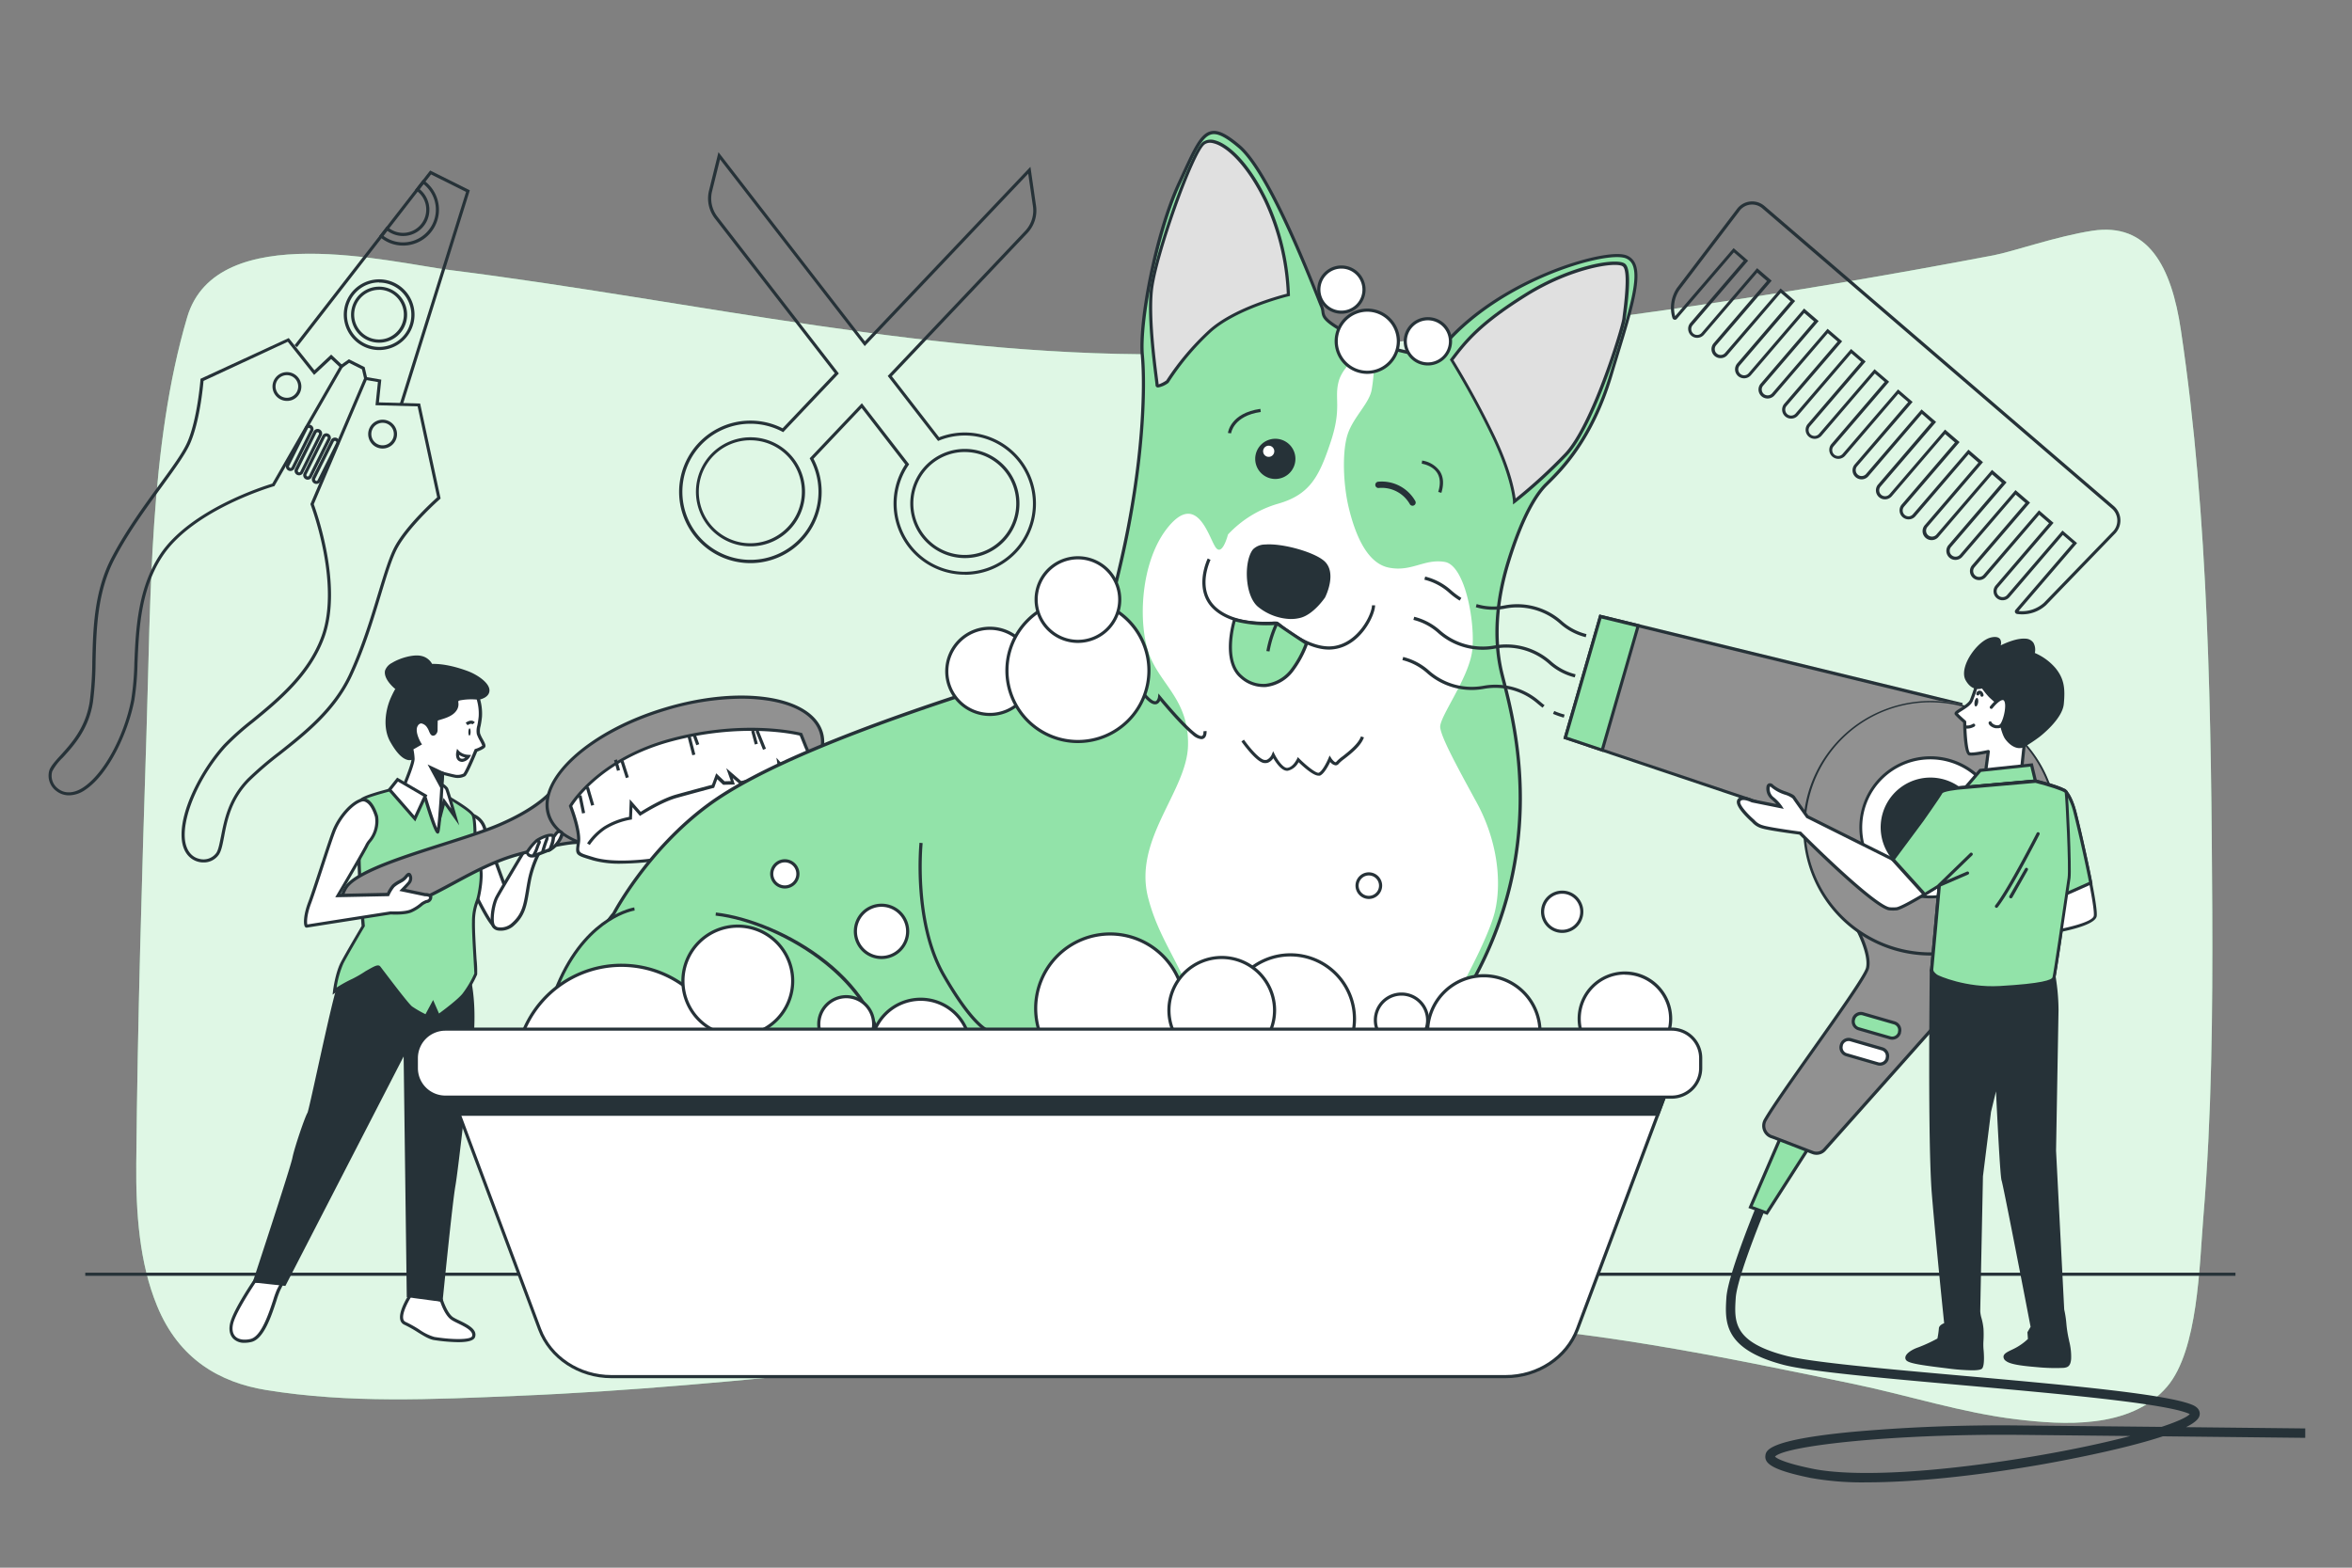 <svg xmlns="http://www.w3.org/2000/svg" viewBox="0 0 750 500"><rect x="0" y="0" width="750" height="500" fill="#808080" stroke="none"/><g id="background-simple"><path d="M667.18,73.6c-11.37,1.75-25.27,6.64-31.44,7.82Q587,90.72,538.08,97.87c-53,7.72-106.27,13.77-159.47,15-79.18,1.81-156.86-16.91-235.06-26.73-18.59-2.34-74.49-16.55-83.85,15-12.13,41-11.62,90.19-13,133-1.44,45.69-2.83,91.32-3.25,137-.14,15.63,1,31.68,6.63,45.34,7,17.1,20.1,24.45,34.71,26.84,26.42,4.32,53.29,3,80,1.88,36.07-1.46,72.14-4.91,108.16-8.57,62.35-6.35,125.76-17.09,188.18-14.74,43.82,1.65,86.92,10.56,129.91,19.5,17.42,3.62,34.51,9.22,52.15,11.31,14.29,1.7,36.13,3.33,47.87-10.47,9.86-11.6,10.27-38.7,11.52-53.85,2.71-32.64,3-65.52,2.86-98.18-.34-61.21-1.05-124.87-10-184.87C692.44,85,685,70.85,667.18,73.6Z" style="fill:#92E3A9"></path><path d="M667.18,73.6c-11.37,1.75-25.27,6.64-31.44,7.82Q587,90.72,538.08,97.87c-53,7.72-106.27,13.77-159.47,15-79.18,1.81-156.86-16.91-235.06-26.73-18.59-2.34-74.49-16.55-83.85,15-12.13,41-11.62,90.19-13,133-1.44,45.69-2.83,91.32-3.25,137-.14,15.63,1,31.68,6.63,45.34,7,17.1,20.1,24.45,34.71,26.84,26.42,4.32,53.29,3,80,1.88,36.07-1.46,72.14-4.91,108.16-8.57,62.35-6.35,125.76-17.09,188.18-14.74,43.82,1.65,86.92,10.56,129.91,19.5,17.42,3.62,34.51,9.22,52.15,11.31,14.29,1.7,36.13,3.33,47.87-10.47,9.86-11.6,10.27-38.7,11.52-53.85,2.71-32.64,3-65.52,2.86-98.18-.34-61.21-1.05-124.87-10-184.87C692.44,85,685,70.85,667.18,73.6Z" style="fill:#fff;opacity:0.7"></path></g><g id="Floor"><rect x="27.19" y="405.91" width="685.65" height="1" style="fill:#263238"></rect></g><g id="Scissors"><path d="M307.67,183.29a22.69,22.69,0,0,1-19-35.16l-13.92-18-15.34,16.19a22.73,22.73,0,1,1-9.86-9.72l16.63-17.56L228,69.74a10.5,10.5,0,0,1-1.9-9l3-12.2,46.69,60.32L328.58,53.2l1.79,12.45a10.48,10.48,0,0,1-2.78,8.73L284.39,120l15.07,19.47a22.69,22.69,0,1,1,8.21,43.85Zm-32.84-54.68,15.08,19.48-.21.3a21.73,21.73,0,1,0,9.78-7.89l-.35.14-16.05-20.73,43.78-46.22a9.46,9.46,0,0,0,2.52-7.9l-1.5-10.4-52.14,55L229.6,50.81,227.07,61a9.5,9.5,0,0,0,1.72,8.12l38.7,50-17.74,18.72-.33-.18a21.7,21.7,0,1,0,8.94,8.83l-.17-.32ZM307.69,178a17,17,0,0,1-2.25-.15,17.41,17.41,0,1,1,16-27.93,17.45,17.45,0,0,1-3.11,24.44h0A17.31,17.31,0,0,1,307.69,178Zm-.07-33.83a16.41,16.41,0,1,0,13,6.36A16.35,16.35,0,0,0,307.62,144.18Zm-68.34,30.08a17.39,17.39,0,1,1,12.66-5.43h0a17.35,17.35,0,0,1-12.18,5.43Zm0-33.82h-.46a16.42,16.42,0,1,0,12.36,27.7h0a16.4,16.4,0,0,0-11.9-27.7Z" style="fill:#263238"></path></g><g id="Tweezers"><path d="M22,253.67a6.56,6.56,0,0,1-4.12-1.44,6.09,6.09,0,0,1-2.12-6.63c.53-1.39,1.85-2.85,3.53-4.69,3.39-3.73,8.05-8.84,9.32-17.17a107.55,107.55,0,0,0,.82-12.93c.26-10.5.56-22.39,6.31-33.25,4.5-8.51,10.37-16.54,15.09-23,4-5.47,7.45-10.19,8.92-13.58,3.19-7.35,4.16-19.74,4.17-19.86l0-.3,28.15-13,8.19,10.27,5.34-5,3.9,3.67-22,38.28-.2.05c-.25.08-25.73,7.47-35.5,22.36-7,10.61-7.51,23.61-7.95,34.06a86.32,86.32,0,0,1-1,11.79C40.9,233.5,34.71,247,27.07,252A9.28,9.28,0,0,1,22,253.67Zm42.9-132.18c-.17,2-1.21,12.94-4.23,19.89-1.52,3.49-5,8.25-9,13.77-4.94,6.77-10.54,14.43-15,22.87-5.64,10.66-5.93,22.43-6.19,32.81a107.91,107.91,0,0,1-.83,13.06c-1.32,8.63-6.09,13.87-9.57,17.69A17.51,17.51,0,0,0,16.67,246a5.08,5.08,0,0,0,1.82,5.5c2.13,1.73,5.07,1.6,8-.33,6.5-4.22,13.09-16.26,15.35-28a86.87,86.87,0,0,0,1-11.64c.44-10.57,1-23.73,8.11-34.57,9.52-14.49,33.45-22,35.87-22.71L108.24,117l-2.65-2.48-5.43,5.06L91.77,109Z" style="fill:#263238"></path><polygon points="128.44 129.08 127.49 128.78 148.62 61.21 137.45 55.64 94.71 110.72 93.92 110.11 137.17 54.38 149.82 60.69 128.44 129.08" style="fill:#263238"></polygon><path d="M91.49,127.87a4.63,4.63,0,0,1-4.36-3.14,4.6,4.6,0,1,1,8.49.59h0A4.57,4.57,0,0,1,93,127.63,4.62,4.62,0,0,1,91.49,127.87Zm0-8.21a3.6,3.6,0,0,0-1.61,6.83,3.6,3.6,0,0,0,4.83-1.62h0a3.6,3.6,0,0,0-3.22-5.21Z" style="fill:#263238"></path><path d="M64.87,275.07a6.4,6.4,0,0,1-1.61-.2c-1.47-.37-4.93-1.84-5.33-7.52-.63-9.09,6.43-22.16,13.38-29.84a87.84,87.84,0,0,1,8.82-7.88c8.09-6.63,18.15-14.89,22.43-26.84,6-16.77-3.41-41.56-3.5-41.81l-.08-.19,17.33-40.62,5.28.91-.76,7.25,13.14.37L140.5,159l-.22.2c-.09.08-9.41,8.31-13.35,15.28-1.82,3.21-3.52,8.81-5.48,15.3-2.32,7.65-5.2,17.17-9.29,25.89-5.21,11.12-14.53,18.52-22.76,25a108.78,108.78,0,0,0-9.84,8.44c-5.89,6-7.17,12.82-8.1,17.78-.47,2.44-.83,4.37-1.63,5.63A5.82,5.82,0,0,1,64.87,275.07Zm35.19-114.26c.88,2.37,9.29,26,3.44,42.32C99.13,215.33,89,223.69,80.77,230.4a84.93,84.93,0,0,0-8.71,7.78c-8,8.86-13.66,21.37-13.13,29.1.25,3.54,1.91,6,4.58,6.62A5.06,5.06,0,0,0,69,272c.69-1.1,1-3,1.48-5.29,1-5.08,2.28-12,8.38-18.29a107.2,107.2,0,0,1,9.93-8.52c8.14-6.46,17.36-13.77,22.48-24.69,4-8.65,6.8-17.73,9.23-25.75,2-6.54,3.69-12.19,5.57-15.5,3.73-6.6,11.86-14,13.34-15.35l-6.24-29-13.43-.37.77-7.39-3.58-.62Z" style="fill:#263238"></path><path d="M122,143.06a4.59,4.59,0,0,1-4.35-3.14,4.58,4.58,0,0,1,.24-3.52h0a4.6,4.6,0,1,1,4.11,6.66Zm0-8.21a3.45,3.45,0,0,0-1.14.19,3.57,3.57,0,0,0-2.08,1.81h0a3.59,3.59,0,1,0,3.22-2Z" style="fill:#263238"></path><polygon points="116.13 120.84 115.42 117.78 111.33 115.74 109.16 117.28 108.58 116.46 111.24 114.58 116.28 117.09 117.1 120.62 116.13 120.84" style="fill:#263238"></polygon><path d="M120.88,111.65A11.28,11.28,0,1,1,131,105.4h0a11.2,11.2,0,0,1-6.51,5.66A11.44,11.44,0,0,1,120.88,111.65Zm0-21.57A10.28,10.28,0,1,0,130.09,105h0a10.29,10.29,0,0,0-9.19-14.87Z" style="fill:#263238"></path><path d="M120.88,109.3a9,9,0,0,1-4-.94,8.94,8.94,0,1,1,12-4,8.82,8.82,0,0,1-5.16,4.48A8.72,8.72,0,0,1,120.88,109.3Zm0-16.86a7.92,7.92,0,0,0-7.53,10.44,7.94,7.94,0,0,0,10,5,8,8,0,0,0,4.59-4h0a7.93,7.93,0,0,0-7.09-11.47Z" style="fill:#263238"></path><path d="M128.52,78.33a11.27,11.27,0,0,1-7.27-2.65l-.38-.3,2.48-3.2.4.34a7.4,7.4,0,1,0,9.07-11.68l-.43-.31,2.48-3.19.39.28a11.45,11.45,0,0,1-6.74,20.71Zm-6.26-3.11a11.14,11.14,0,0,0,1.62,1,10.47,10.47,0,0,0,14-4.69h0a10.4,10.4,0,0,0-2.83-12.81l-1.25,1.6a8.49,8.49,0,0,1,2.26,10.3,8.41,8.41,0,0,1-11.28,3.77,8.18,8.18,0,0,1-1.28-.79Z" style="fill:#263238"></path><path d="M92.6,150.22a1.5,1.5,0,0,1-.64-.15h0a1.44,1.44,0,0,1-.64-1.93l5.94-11.91a1.41,1.41,0,0,1,.83-.72,1.44,1.44,0,0,1,1.74,2l-5.94,11.91A1.44,1.44,0,0,1,92.6,150.22Zm-.19-1A.45.45,0,0,0,93,149l5.94-11.91a.42.42,0,0,0,0-.33.51.51,0,0,0-.22-.26.44.44,0,0,0-.34,0,.45.45,0,0,0-.25.22l-5.94,11.91a.42.42,0,0,0,0,.33A.51.51,0,0,0,92.41,149.18Z" style="fill:#263238"></path><path d="M95.36,151.6a1.5,1.5,0,0,1-.64-.15h0a1.44,1.44,0,0,1-.64-1.93L100,137.61a1.43,1.43,0,0,1,1.92-.65,1.47,1.47,0,0,1,.73.84,1.42,1.42,0,0,1-.08,1.09L96.65,150.8A1.43,1.43,0,0,1,95.36,151.6Zm-.19-1a.44.44,0,0,0,.59-.19l5.93-11.91a.41.41,0,0,0,0-.34.45.45,0,0,0-.22-.25.44.44,0,0,0-.59.2L95,150a.45.45,0,0,0,0,.34A.42.42,0,0,0,95.17,150.55Z" style="fill:#263238"></path><path d="M98.12,153a1.44,1.44,0,0,1-.64-.16h0a1.44,1.44,0,0,1-.64-1.93l5.93-11.9a1.47,1.47,0,0,1,.84-.73,1.42,1.42,0,0,1,1.09.08,1.43,1.43,0,0,1,.65,1.93l-5.94,11.91a1.47,1.47,0,0,1-1.29.8Zm5.94-13.79-.14,0a.45.45,0,0,0-.25.22l-5.94,11.91a.44.44,0,0,0,0,.34.39.39,0,0,0,.22.25h0a.42.42,0,0,0,.33,0,.47.47,0,0,0,.26-.22l5.93-11.91a.42.42,0,0,0,0-.33.45.45,0,0,0-.42-.3Z" style="fill:#263238"></path><path d="M100.88,154.35a1.43,1.43,0,0,1-.64-.15h0a1.44,1.44,0,0,1-.64-1.93l5.93-11.91a1.44,1.44,0,0,1,2.58,1.29l-5.94,11.9a1.41,1.41,0,0,1-1.29.8Zm-.19-1a.43.43,0,0,0,.58-.19l5.94-11.91a.44.44,0,0,0-.19-.59.44.44,0,0,0-.59.2l-5.94,11.91A.43.43,0,0,0,100.69,153.3Z" style="fill:#263238"></path></g><g id="Comb"><path d="M644.81,195.94a11.51,11.51,0,0,1-1.54-.11.85.85,0,0,1-.72-.52.8.8,0,0,1,.15-.81l18.22-21.21-3.13-2.68-17,19.83a2.87,2.87,0,0,1-2,1,2.81,2.81,0,0,1-2.09-.69,2.86,2.86,0,0,1-.31-4.05l17-19.83-3.12-2.69-17,19.83a2.89,2.89,0,0,1-2,1,2.92,2.92,0,0,1-2.1-.69,2.88,2.88,0,0,1-.3-4.06l17-19.83-3.12-2.68-17,19.82a2.84,2.84,0,0,1-2,1,2.88,2.88,0,0,1-3.09-2.65,2.84,2.84,0,0,1,.69-2.1l17-19.83-3.12-2.68-17,19.83a2.88,2.88,0,1,1-4.36-3.75l17-19.83-3.12-2.69-17,19.83a2.88,2.88,0,0,1-4.37-3.75l17-19.83-3.13-2.68-17,19.83a2.88,2.88,0,0,1-4.06.3,2.88,2.88,0,0,1-.31-4.05l17-19.83L612.84,132l-17,19.83a2.88,2.88,0,1,1-4.37-3.75l17-19.83-3.13-2.68-17,19.82a2.88,2.88,0,0,1-4.37-3.75l17-19.83-3.13-2.68-17,19.83a2.89,2.89,0,0,1-4.06.31,2.88,2.88,0,0,1-.31-4.06l17-19.83-3.13-2.69-17,19.83a2.88,2.88,0,0,1-5.05-1.66,2.87,2.87,0,0,1,.69-2.09l17-19.83-3.13-2.68-17,19.83a2.87,2.87,0,0,1-2,1,2.87,2.87,0,0,1-2.4-4.74l17-19.83-3.12-2.69-17,19.83a2.89,2.89,0,0,1-4.06.31,2.88,2.88,0,0,1-.3-4.06l17-19.83-3.12-2.68-17,19.82a2.84,2.84,0,0,1-2,1,2.88,2.88,0,0,1-2.4-4.75l17-19.83-3.12-2.68-17,19.83a2.87,2.87,0,0,1-5-1.66A2.83,2.83,0,0,1,539,103l17-19.83-3.12-2.69L534.7,101.71a.8.8,0,0,1-.78.26.81.81,0,0,1-.61-.56,11.32,11.32,0,0,1,1.42-9.55l19-25a6.06,6.06,0,0,1,8.94-1.16l111.4,95.71a6.07,6.07,0,0,1,.17,9L652.45,193A11.3,11.3,0,0,1,644.81,195.94Zm-1.12-1.06a10.38,10.38,0,0,0,8.07-2.63l21.77-22.5a5.06,5.06,0,0,0,1.63-3.82,5,5,0,0,0-1.76-3.73L562,66.49a5,5,0,0,0-7.47,1l-19,25a10.27,10.27,0,0,0-1.37,8.34l18.64-21.69,4.64,4-17.69,20.59a1.89,1.89,0,0,0-.44,1.37,1.83,1.83,0,0,0,.64,1.28,1.89,1.89,0,0,0,2.65-.2L560.3,85.53l4.64,4-17.69,20.59a1.87,1.87,0,0,0-.44,1.36,1.78,1.78,0,0,0,.65,1.28,1.83,1.83,0,0,0,1.36.45,1.86,1.86,0,0,0,1.28-.65L567.79,92l4.64,4-17.68,20.59a1.88,1.88,0,0,0,.2,2.65,1.82,1.82,0,0,0,1.36.45,1.86,1.86,0,0,0,1.28-.65L575.28,98.4l4.64,4L562.24,123a1.83,1.83,0,0,0-.45,1.36,1.9,1.9,0,0,0,.65,1.29,1.89,1.89,0,0,0,2.64-.2l17.69-20.59,4.65,4-17.69,20.58a1.85,1.85,0,0,0-.45,1.37,1.88,1.88,0,0,0,.65,1.28,1.83,1.83,0,0,0,1.36.45,1.9,1.9,0,0,0,1.29-.65l17.68-20.59,4.65,4-17.69,20.59a1.88,1.88,0,1,0,2.85,2.45l17.68-20.59,4.65,4-17.69,20.59a1.83,1.83,0,0,0-.45,1.36,1.88,1.88,0,0,0,3.3,1.08l17.69-20.58,4.64,4L592.2,148.72a1.89,1.89,0,0,0,.2,2.65,1.84,1.84,0,0,0,1.37.45,1.88,1.88,0,0,0,1.28-.65l17.69-20.59,4.64,4-17.69,20.59a1.87,1.87,0,0,0-.45,1.36,1.88,1.88,0,0,0,3.3,1.08L620.23,137l4.64,4-17.69,20.58a1.94,1.94,0,0,0-.45,1.37,1.88,1.88,0,0,0,.65,1.28,1.84,1.84,0,0,0,1.37.45A1.88,1.88,0,0,0,610,164l17.69-20.59,4.64,4L614.67,168a1.88,1.88,0,1,0,2.85,2.45l17.69-20.59,4.64,4-17.69,20.59a1.87,1.87,0,0,0-.44,1.36,1.78,1.78,0,0,0,.65,1.28,1.83,1.83,0,0,0,1.36.45,1.86,1.86,0,0,0,1.28-.65l17.69-20.58,4.64,4L629.66,180.9a1.85,1.85,0,0,0-.45,1.37,1.88,1.88,0,0,0,.65,1.28,1.83,1.83,0,0,0,1.36.45,1.86,1.86,0,0,0,1.28-.65l17.69-20.59,4.64,4-17.68,20.59a1.87,1.87,0,0,0,1.56,3.09,1.85,1.85,0,0,0,1.29-.64l17.68-20.59,4.65,4Z" style="fill:#263238"></path></g><g id="character-1"><path d="M150.91,260.1a6.27,6.27,0,0,1,3.62,4.14c.66,3,7.09,20.22,7.09,20.22s-1.91,10.83-3.29,11.4-7.09-11.32-7.09-11.32l-3-25.8Z" style="fill:#fff"></path><path d="M158.3,296.37c-1.28,0-3.81-3.9-7.51-11.62l0-.16-3.08-26.72,3.46,1.77a6.76,6.76,0,0,1,3.9,4.49c.64,2.91,7,20,7.07,20.16l0,.13,0,.13c-.59,3.33-2.12,11.16-3.59,11.78A.72.72,0,0,1,158.3,296.37Zm-6.58-12c2.4,5,5.5,10.47,6.47,11,.73-.68,2.06-6.06,2.92-10.85-.64-1.7-6.43-17.28-7.06-20.17a5.85,5.85,0,0,0-3.32-3.78l0,0-1.81-.93Z" style="fill:#263238"></path><path d="M167.45,270.91s-7.66,12.76-9,15.19-2.08,7.61-1.13,9.24,4.27,1.09,5.81-.2c4.66-3.93,4.28-7.78,5.74-14.92a35.07,35.07,0,0,1,2.82-8S170.08,269.62,167.45,270.91Z" style="fill:#fff"></path><path d="M159.61,296.85a5.06,5.06,0,0,1-.79-.06,2.6,2.6,0,0,1-1.9-1.2c-1-1.82-.23-7.19,1.12-9.72s8.67-14.7,9-15.22l.07-.13.14-.06a3.81,3.81,0,0,1,4.93,1.54l.15.24-.13.26a34.21,34.21,0,0,0-2.78,7.82c-.29,1.44-.52,2.78-.71,4-.81,4.81-1.34,8-5.2,11.24A6.38,6.38,0,0,1,159.61,296.85Zm8.19-25.55c-.82,1.36-7.66,12.78-8.87,15s-1.93,7.38-1.14,8.75a1.61,1.61,0,0,0,1.2.71,5.27,5.27,0,0,0,3.86-1.05c3.57-3,4.05-5.88,4.85-10.63.2-1.19.42-2.54.72-4a35.13,35.13,0,0,1,2.73-7.81A2.78,2.78,0,0,0,167.8,271.3Z" style="fill:#263238"></path><path d="M140.7,414.67s1.41,4.55,3.52,5.9,7.64,3,6.77,5.74c-.64,2-9.21,1.11-12.53.59-2.48-.38-5.84-3.29-9.3-4.82s2.19-9.77,2.19-9.77Z" style="fill:#fff"></path><path d="M146.1,428.08a55.64,55.64,0,0,1-7.72-.68c-1.53-.24-3.33-1.35-5.24-2.53a37.57,37.57,0,0,0-4.18-2.34,2.25,2.25,0,0,1-1.3-1.5c-.83-3,3.11-8.76,3.28-9l.2-.29,10,2.52.09.27s1.38,4.39,3.31,5.62a19.7,19.7,0,0,0,1.94,1c2.6,1.26,5.83,2.83,5,5.31C151.07,427.71,148.74,428.08,146.1,428.08Zm-14.53-15.2c-1.16,1.77-3.5,5.91-2.95,7.88a1.28,1.28,0,0,0,.74.86,37.83,37.83,0,0,1,4.31,2.4,16.07,16.07,0,0,0,4.86,2.39c6.26,1,11.64.86,12-.25.52-1.65-2.28-3-4.53-4.1-.77-.38-1.51-.73-2-1.07-2-1.25-3.29-4.87-3.64-5.9Z" style="fill:#263238"></path><path d="M81.23,408.59s-5.89,8.65-7.2,13,1.13,7.11,6,6,7.49-13.47,8.8-16.09l1.31-2.62Z" style="fill:#fff"></path><path d="M78,428.28a4.87,4.87,0,0,1-3.69-1.39c-1.18-1.27-1.46-3.22-.76-5.49,1.31-4.33,7-12.73,7.26-13.09l.15-.23,10,.26-1.66,3.32a30.88,30.88,0,0,0-1.16,3.23c-1.6,4.86-4,12.22-8,13.13A9.23,9.23,0,0,1,78,428.28Zm3.48-19.18c-.92,1.38-5.82,8.79-7,12.59-.58,1.92-.39,3.52.54,4.51s2.7,1.34,4.86.85c3.42-.79,5.82-8.11,7.25-12.48a30.39,30.39,0,0,1,1.21-3.35l1-1.92Z" style="fill:#263238"></path><path d="M148.81,309.26s3.72,9.79,1,28c-1.19,8.05-4,35.14-5.07,40.88s-4.05,36.49-4.05,36.49l-10.5-1.4-1-78.34L90.69,409.61l-9.46-1s11.83-35.81,12.5-39.19,4.06-13.18,4.73-14.19,8.45-39.54,10.14-42.24,12.84-9.46,18.25-11.15S148.81,309.26,148.81,309.26Z" style="fill:#263238"></path><path d="M141.15,415.24l-11.44-1.53-1-76.76L91,410.14,80.56,409l.2-.59c.12-.35,11.82-35.82,12.48-39.13s4.06-13.25,4.81-14.37c.26-.55,1.68-7,3.19-13.86,3.32-15.1,5.94-26.77,6.94-28.36,1.87-3,13.25-9.72,18.52-11.37,5.54-1.73,21.67,7.1,22.35,7.48l.16.09.07.17c.15.4,3.73,10.13,1,28.29-.55,3.71-1.48,11.67-2.38,19.36-1.05,9.06-2.15,18.44-2.69,21.54-1,5.66-4,36.15-4.05,36.45Zm-10.45-2.41,9.55,1.28c.41-4.05,3.08-30.73,4-36,.54-3.08,1.64-12.44,2.69-21.49.9-7.69,1.83-15.66,2.38-19.38,2.46-16.63-.47-26.26-.93-27.63-1.74-.94-16.54-8.82-21.4-7.3-5.31,1.66-16.39,8.4-18,10.94-1,1.57-4.34,16.87-6.8,28-2.24,10.17-3,13.77-3.34,14.2a98.16,98.16,0,0,0-4.66,14c-.63,3.17-10.73,33.84-12.32,38.66l8.51.91,39.28-76.15Z" style="fill:#263238"></path><path d="M125.52,251.7s-10,2.52-10.27,3.49-.59,13.18-.73,18.15,1.31,22.1,1.31,22.1-5,8.4-6.71,11.71-2.42,9-2.42,9a39.07,39.07,0,0,1,5.94-3.4c3.5-1.63,7.5-5.08,8.23-4.2s8.75,11.72,10.23,12.84a39.59,39.59,0,0,0,4.79,2.73l2.17-4.05,1.73,3.95s6.18-4.48,8.09-6.8a31.78,31.78,0,0,0,3.86-6.6c.12-.43-.83-12.57-.72-16.57a18.42,18.42,0,0,1,1.28-7c.59-1.71,1.63-7.74.95-10.25a56.25,56.25,0,0,1-1.73-7.84c0-1,.1-7.13-.61-8.88s-8.69-6.2-8.69-6.2A29.42,29.42,0,0,0,125.52,251.7Z" style="fill:#92E3A9"></path><path d="M139.58,324.79,138,321.23l-1.91,3.56-.43-.21a39,39,0,0,1-4.87-2.78c-1.1-.83-5.11-6.07-8.78-10.91-.79-1.05-1.37-1.8-1.54-2a15,15,0,0,0-3.36,1.86,39.44,39.44,0,0,1-4.27,2.47,39,39,0,0,0-5.86,3.36l-.93.67.14-1.14c0-.24.74-5.84,2.47-9.18,1.59-3.05,6-10.49,6.65-11.6-.15-1.85-1.44-17.25-1.3-22,.24-8.52.52-17.35.75-18.25.07-.31.31-1.26,10.62-3.86h0a29.63,29.63,0,0,1,17,2.26c1.38.76,8.2,4.63,8.93,6.45.81,2,.65,9,.65,9.09a57.27,57.27,0,0,0,1.71,7.69c.71,2.61-.34,8.75-.95,10.54l-.16.46a17.23,17.23,0,0,0-1.1,6.39c-.07,2.41.26,7.85.5,11.82a36.2,36.2,0,0,1,.2,4.87,31.28,31.28,0,0,1-4,6.77c-1.92,2.35-7.93,6.71-8.18,6.89Zm-19.05-16.88a.88.88,0,0,1,.72.33c.18.21.76,1,1.57,2.05,2.44,3.21,7.51,9.89,8.58,10.71a34,34,0,0,0,4.28,2.47l2.43-4.53,1.88,4.31c1.51-1.11,6-4.47,7.5-6.34a31.81,31.81,0,0,0,3.77-6.41c0-.23-.11-2.32-.24-4.54-.24-4-.57-9.46-.5-11.91a18.69,18.69,0,0,1,1.15-6.69l.16-.45c.61-1.77,1.57-7.62.93-10-.46-1.69-1.77-6.78-1.74-8,0-1.35.06-7.12-.57-8.68-.47-1.16-5.45-4.27-8.48-6a29.13,29.13,0,0,0-16.35-2.15c-4.42,1.11-9.27,2.59-9.9,3.18-.23,1.33-.59,13.82-.7,18-.14,4.89,1.3,21.88,1.31,22l0,.16-.09.14c-.05.08-5,8.42-6.7,11.68a29.65,29.65,0,0,0-2.2,7.73,41,41,0,0,1,5.07-2.8,37,37,0,0,0,4.15-2.42C118.4,308.73,119.69,307.91,120.53,307.91Zm-4.84-52.51Z" style="fill:#263238"></path><path d="M140.66,259.27l1-3.65,3.53,5s-2.36-8.28-2.77-9a5.22,5.22,0,0,0-2-1.47Z" style="fill:#fff"></path><path d="M146.44,263.24l-4.6-6.47-1.58,5.94-.4-13.42.72.32a5.39,5.39,0,0,1,2.25,1.68c.43.8,2.57,8.3,2.81,9.16Zm-5-8.78,2.45,3.44c-.82-2.8-1.71-5.75-1.92-6.14a3.16,3.16,0,0,0-1-.87l.14,4.94Z" style="fill:#263238"></path><path d="M126.19,219.21s-3.44-2.8-2.92-5.22,7.81-5.09,11-4.28,3.86,3.8,3.38,4.78-1,1.78-5.13,2.83A61.88,61.88,0,0,0,126.19,219.21Z" style="fill:#263238"></path><path d="M126.1,219.78l-.23-.18c-.15-.13-3.66-3-3.09-5.72a4.45,4.45,0,0,1,2.22-2.46c2.53-1.57,6.92-2.83,9.42-2.2a5.08,5.08,0,0,1,3.49,2.77,3.45,3.45,0,0,1,.22,2.72c-.58,1.18-1.28,2-5.46,3.09a59.67,59.67,0,0,0-6.3,1.88Zm6.85-9.72a16.08,16.08,0,0,0-7.42,2.21,3.78,3.78,0,0,0-1.77,1.82c-.34,1.61,1.54,3.68,2.53,4.55.72-.26,2.78-1,6.14-1.81,4-1,4.39-1.73,4.8-2.56a2.46,2.46,0,0,0-.23-1.86,4.06,4.06,0,0,0-2.82-2.22A5,5,0,0,0,133,210.06Z" style="fill:#263238"></path><path d="M152.45,222.72s3.16-.45,3.13-2.52-3.69-4.58-6.55-5.66-10-3.39-14.76-1.64-7.39,5.85-9.22,9.94-2.39,9.56-.16,13.5,5.15,7.28,7.93,4.66h0s6.69-4,8.59-7.24,5.09-8,7.18-8.62A11,11,0,0,0,152.45,222.72Z" style="fill:#263238"></path><path d="M130.75,242.43a3.71,3.71,0,0,1-.47,0c-1.86-.28-3.77-2.18-5.82-5.81-2.52-4.45-1.5-10.29.13-14,1.54-3.44,4.19-8.24,9.5-10.21,4.89-1.81,12.2.55,15.12,1.65s6.84,3.66,6.87,6.11c0,2.21-2.68,2.87-3.4,3a11.4,11.4,0,0,1-3.94,2.42c-1.73.55-4.71,4.62-6.9,8.4-1.87,3.25-8.06,7-8.72,7.39A3.44,3.44,0,0,1,130.75,242.43Zm7.58-29.67a11.34,11.34,0,0,0-3.89.61c-5,1.84-7.47,6.4-8.94,9.68-1.54,3.44-2.5,8.93-.17,13,1.84,3.26,3.6,5.09,5.1,5.32a2.44,2.44,0,0,0,2-.77l.09-.07c.06,0,6.6-3.93,8.41-7.06,1.07-1.86,4.79-8,7.46-8.85a10.84,10.84,0,0,0,3.66-2.29l.11-.12.17,0s2.73-.42,2.7-2-3.3-4.1-6.22-5.2A32.75,32.75,0,0,0,138.33,212.76Z" style="fill:#263238"></path><path d="M152.45,222.72a16.85,16.85,0,0,1,.73,5.88c-.26,2.88-.93,4.3-.61,5.48s2,3.48,1.69,4-2.47,1.29-2.47,1.29-3,7.3-3.73,7.82a4.65,4.65,0,0,1-2.54.47c-.54,0-4.39-1-4.39-1s-1,18.18-1.52,18.7-3.93-10.65-3.93-10.65l-6.83-4.16s2.9-6.86,2.86-8.48a17.22,17.22,0,0,0-.45-3.26l2.66-1.55s-2.41-3.85-1.09-6,3.08-.55,3.77.37.93,2.37,1.46,2.48,1-.69,1-1.14,0-2.8.09-3.34,4.35-.86,5.95-3.16-.81-3.18,2.09-3.64A19.77,19.77,0,0,1,152.45,222.72Z" style="fill:#fff"></path><path d="M139.75,265.9l-.33-.06c-.29-.07-1-.25-4.17-10.82l-7-4.29.16-.4c1.15-2.71,2.85-7.16,2.82-8.27a17.58,17.58,0,0,0-.43-3.15l-.09-.36,2.55-1.49c-.62-1.13-2-4.13-.84-6.06a2.38,2.38,0,0,1,1.89-1.29c1.32-.08,2.41,1.24,2.71,1.63a6.91,6.91,0,0,1,.77,1.47,4.33,4.33,0,0,0,.42.82l.07,0a1.12,1.12,0,0,0,.33-.62v-.61a25,25,0,0,1,.1-2.8c.1-.48.62-.64,1.66-1,1.36-.41,3.42-1,4.37-2.4a2.51,2.51,0,0,0,.49-2c-.11-1,.15-1.6,1.93-1.88a19.62,19.62,0,0,1,5.38-.12l.31,0,.09.3a17,17,0,0,1,.76,6.08,28.71,28.71,0,0,1-.45,3,5.43,5.43,0,0,0-.17,2.31,10.59,10.59,0,0,0,.83,1.77c.73,1.36,1.09,2.09.81,2.61s-1.63,1.12-2.53,1.44c-1,2.34-3.08,7.31-3.83,7.84a5.06,5.06,0,0,1-2.83.56c-.47,0-2.74-.59-3.91-.89-1,17.78-1.48,18.27-1.65,18.43Zm-10.27-15.57,6.62,4,.05.18c1.14,3.75,2.48,7.79,3.23,9.55.39-3,1-11.78,1.25-17.47l0-.62.59.16c1.86.49,4,1,4.27,1a4.37,4.37,0,0,0,2.24-.38c.43-.38,2.15-4.17,3.56-7.6l.09-.21.21-.08a7.49,7.49,0,0,0,2.2-1.05,13.92,13.92,0,0,0-.82-1.66,11.27,11.27,0,0,1-.92-2,6.1,6.1,0,0,1,.16-2.76,27.78,27.78,0,0,0,.43-2.89,15.67,15.67,0,0,0-.62-5.38,19.38,19.38,0,0,0-4.76.16c-1.16.18-1.15.26-1.1.79a3.49,3.49,0,0,1-.66,2.64c-1.14,1.64-3.4,2.33-4.9,2.78-.36.11-.79.24-1,.33-.05.51-.05,1.81-.06,2.47V233a2,2,0,0,1-.71,1.37,1.12,1.12,0,0,1-.91.25c-.56-.11-.82-.71-1.12-1.41a5.49,5.49,0,0,0-.65-1.25,2.79,2.79,0,0,0-1.86-1.24,1.46,1.46,0,0,0-1.09.82c-.94,1.52.47,4.45,1.09,5.45l.28.44L131.83,239a17.56,17.56,0,0,1,.38,3C132.25,243.54,130.14,248.74,129.48,250.33Z" style="fill:#263238"></path><path d="M150.07,233.47c0,.65-.2,1.17-.39,1.16s-.35-.53-.33-1.18.19-1.17.39-1.16S150.09,232.82,150.07,233.47Z" style="fill:#263238"></path><path d="M149.09,231.31l-.6-.8c.68-.52,2.08-1.14,2.94-.13l-.76.65C150.21,230.49,149.1,231.3,149.09,231.31Z" style="fill:#263238"></path><path d="M147.4,243a2.18,2.18,0,0,1-.6-.09c-1.5-.42-1.49-2.24-1.27-3.14l.22-.95.64.73a4.55,4.55,0,0,0,3,1.19l.85.06-.46.71A3.3,3.3,0,0,1,147.4,243Zm-1-2.16c0,.47.16,1,.65,1.11a1.49,1.49,0,0,0,1.3-.34A6.07,6.07,0,0,1,146.42,240.8Z" style="fill:#263238"></path><polygon points="141.13 246.64 137.49 244.92 140.65 250.77 141.13 246.64" style="fill:#263238"></polygon><path d="M141,252.41l-4.65-8.6,5.35,2.53ZM138.65,246l1.69,3.12.25-2.2Z" style="fill:#263238"></path><polygon points="135.63 253.79 132.29 261.07 124.22 251.83 126.77 248.63 135.63 253.79" style="fill:#fff"></polygon><path d="M132.42,262l-8.85-10.13,3.08-3.87,9.63,5.61Zm-7.55-10.16,7.28,8.34L135,254l-8.1-4.72Z" style="fill:#263238"></path><path d="M176.12,252.1s-3.79,5.34-16.74,10.92S117.54,275.13,111,282.21c-2,2.11-6.44,11.81,10.33,8.85,16-2.81,28-14.23,44-18.59s19.14-3.78,19.14-3.78S174.49,256.51,176.12,252.1Z" style="fill:#919191"></path><path d="M115.78,292.12c-3.55,0-5.84-.91-6.82-2.71-1.4-2.56.39-6.17,1.66-7.54,4.35-4.7,17.78-9,30.77-13.12,6.83-2.18,13.28-4.24,17.79-6.19,12.64-5.44,16.5-10.7,16.53-10.75l2.17-3-1.29,3.49c-1.25,3.4,5.53,12.77,8.25,16.1l.86,1.05-1.34-.24c-.12,0-3.38-.45-18.92,3.77-7.36,2-14,5.56-20.35,9-7.39,4-15,8.09-23.69,9.62A33.46,33.46,0,0,1,115.78,292.12Zm59.69-38.52c-1.87,1.92-6.48,5.82-15.89,9.88-4.56,2-11,4-17.89,6.22-12.26,3.91-26.17,8.35-30.34,12.85-1.06,1.15-2.65,4.3-1.52,6.38s5.13,2.75,11.4,1.64c8.5-1.5,15.73-5.39,23.39-9.51,6.43-3.46,13.08-7,20.56-9.07,11.35-3.08,16.28-3.71,18.23-3.81C181.45,265.67,175.82,258.1,175.47,253.6Z" style="fill:#263238"></path><ellipse cx="218.39" cy="246.7" rx="45.41" ry="21.47" transform="translate(-61.56 72.97) rotate(-16.66)" style="fill:#919191"></ellipse><path d="M200.49,271.52c-13.56,0-23.83-4.14-26.08-11.66-3.47-11.61,13.43-27,37.68-34.21,11.69-3.5,23.34-4.64,32.79-3.2s15.79,5.39,17.5,11.08c3.47,11.61-13.44,27-37.69,34.22A85.77,85.77,0,0,1,200.49,271.52Zm35.89-48.68a85.21,85.21,0,0,0-24,3.76c-23.72,7.1-40.33,21.89-37,33s25.31,14.32,49,7.22,40.32-21.89,37-33c-1.59-5.3-7.52-9-16.69-10.38A55.7,55.7,0,0,0,236.38,222.84Z" style="fill:#263238"></path><path d="M181.93,257s3,7.83,2.52,11.65-.85,3.5,4.89,5.25,16.18,1.15,26.89-1,24.19-7,30.13-10,14.59-10.83,15.17-13.06-3.4-8.78-4.76-12.23l-1.36-3.44s-17.22-4.61-41.11,1.72S181.93,257,181.93,257Z" style="fill:#fff"></path><path d="M198.21,275.46a32.16,32.16,0,0,1-9-1l-.82-.25c-4.63-1.4-5-1.51-4.51-4.93l.09-.62c.51-3.64-2.47-11.32-2.5-11.4l-.09-.22.12-.21c.09-.15,8.86-15.05,32.68-21.36s41.2-1.77,41.37-1.73l.25.07,1.45,3.68c.41,1.05,1.08,2.41,1.79,3.85,1.68,3.42,3.42,7,3,8.68-.62,2.44-9.34,10.31-15.42,13.39s-19.78,7.89-30.26,10A94.1,94.1,0,0,1,198.21,275.46Zm-15.73-18.37c.52,1.36,3,8.1,2.47,11.66l-.09.63c-.38,2.57-.38,2.57,3.81,3.83l.82.25c5.41,1.64,15.37,1.26,26.64-1,10.4-2.12,23.91-6.85,30-9.94s14.41-10.77,14.91-12.75c.35-1.36-1.46-5-2.91-8-.72-1.46-1.4-2.83-1.82-3.92L255,234.61c-2.17-.51-18.65-4-40.62,1.79S183.6,255.32,182.48,257.09Z" style="fill:#263238"></path><path d="M187.63,269.23a20,20,0,0,1,5.25-5.2A23.51,23.51,0,0,1,201,261l.19-4.75,2.94,3.4s6.54-4.29,11.56-5.69,11.64-3.16,11.64-3.16l1.18-3.19,2.27,2.15,2.85-.07-1-3.14,3.56,3.07s5-1.08,7.24-1.46a53.2,53.2,0,0,1,5.69-.47l-.75-4.41,3.59,4s1.25-.67,4.75-.12" style="fill:#fff"></path><path d="M188.06,269.5l-.85-.53a20.19,20.19,0,0,1,5.39-5.36,23.31,23.31,0,0,1,8-3.07l.22-5.62,3.48,4c1.47-.93,6.92-4.29,11.34-5.52s10.13-2.76,11.39-3.09l1.35-3.67,2.67,2.54,2-.05L231.59,245l4.74,4.09c1-.22,5.11-1.09,7-1.41a48.34,48.34,0,0,1,5.18-.46l-.94-5.56,4.52,5.06a11,11,0,0,1,4.67,0l-.15,1c-3.22-.5-4.43.07-4.44.08l-.34.16-.26-.28-2.44-2.72.56,3.27h-.58a52.14,52.14,0,0,0-5.61.46c-2.17.37-7.17,1.45-7.22,1.46l-.25.05-2.39-2.06.68,2.07-3.72.1-1.88-1.78-1,2.73-.26.07c-.06,0-6.65,1.77-11.62,3.15S204.5,260,204.43,260l-.36.24-2.4-2.78-.16,3.9-.4.07a23,23,0,0,0-8,3A19.25,19.25,0,0,0,188.06,269.5Z" style="fill:#263238"></path><line x1="198.37" y1="242.76" x2="200.04" y2="248.02" style="fill:#fff"></line><rect x="198.71" y="242.63" width="1" height="5.52" transform="translate(-65.21 72.23) rotate(-17.71)" style="fill:#263238"></rect><line x1="196.5" y1="243.49" x2="197.45" y2="246.89" style="fill:#fff"></line><rect x="196.48" y="243.43" width="1" height="3.53" transform="matrix(0.96, -0.27, 0.27, 0.96, -58.55, 61.83)" style="fill:#263238"></rect><line x1="219.71" y1="234.84" x2="221.24" y2="240.78" style="fill:#fff"></line><rect x="219.97" y="234.74" width="1" height="6.14" transform="translate(-52.2 62.28) rotate(-14.4)" style="fill:#263238"></rect><line x1="221.41" y1="234.45" x2="222.52" y2="237.5" style="fill:#fff"></line><rect x="221.46" y="234.35" width="1" height="3.25" transform="translate(-67.2 89.91) rotate(-19.95)" style="fill:#263238"></rect><line x1="240.02" y1="233.1" x2="241.16" y2="237.35" style="fill:#fff"></line><rect x="240.09" y="233.02" width="1" height="4.4" transform="translate(-52.73 70.37) rotate(-15.02)" style="fill:#263238"></rect><line x1="241.39" y1="233.06" x2="243.77" y2="238.99" style="fill:#fff"></line><rect x="242.08" y="232.83" width="1" height="6.38" transform="translate(-70.52 107.49) rotate(-21.9)" style="fill:#263238"></rect><line x1="187.3" y1="251.09" x2="188.99" y2="256.86" style="fill:#fff"></line><rect x="187.64" y="250.97" width="1" height="6.01" transform="translate(-63.88 63.22) rotate(-16.35)" style="fill:#263238"></rect><line x1="185.97" y1="252.5" x2="187.14" y2="258.11" style="fill:#fff"></line><rect x="186.05" y="252.44" width="1" height="5.74" transform="matrix(0.98, -0.2, 0.2, 0.98, -48.36, 43.65)" style="fill:#263238"></rect><path d="M135.61,285.3l-7.29-1.52s1.66-1.72,2.12-2.29a2.2,2.2,0,0,0,.22-2.48c-.57-.75-1.2,1-2.4,1.69a15.26,15.26,0,0,0-2.83,1.82,12,12,0,0,0-1.69,2.74l-15.95.32s8.63-14.68,9.21-16.06,3.92-4.07,3.08-9.11c0,0-1.66-6.17-4.83-5.22-3,.9-6.64,5-8.47,9.12-1.38,3.09-6.28,19-8,23.61s-1.4,7.53-1,7.44,26.82-4.21,26.82-4.21,4.54.27,6.62-.7a14.17,14.17,0,0,0,3.44-2.24,8.83,8.83,0,0,1,1.33-.7,1.52,1.52,0,0,0,1.36-1.28C137.52,285.21,135.61,285.3,135.61,285.3Z" style="fill:#fff"></path><path d="M97.75,295.86a.61.61,0,0,1-.47-.23c-.59-.68-.56-3.79,1-7.89.78-2.06,2.19-6.36,3.68-10.91,1.77-5.41,3.6-11,4.36-12.72,2-4.45,5.76-8.49,8.79-9.4a2.7,2.7,0,0,1,2.15.24c2.17,1.22,3.25,5.16,3.3,5.33a10.38,10.38,0,0,1-2.37,8.32,6.22,6.22,0,0,0-.72,1.11c-.52,1.23-7,12.28-8.8,15.36l14.75-.31a10.79,10.79,0,0,1,1.66-2.6,10.43,10.43,0,0,1,2.14-1.45c.25-.13.51-.28.79-.45a4.71,4.71,0,0,0,1.1-1c.42-.49.8-.9,1.27-.9a.9.9,0,0,1,.68.38,2.68,2.68,0,0,1-.23,3.1c-.28.36-1,1.12-1.52,1.67l6.34,1.33a2.7,2.7,0,0,1,1.93.59,1.06,1.06,0,0,1,.25.93,1.92,1.92,0,0,1-1.6,1.64l-.1,0a8.52,8.52,0,0,0-1.22.64h0a14.06,14.06,0,0,1-3.49,2.28c-2.07,1-6.25.77-6.8.74-9.09,1.42-26.3,4.11-26.74,4.2Zm-.06-1h0Zm18.22-39.28a1.93,1.93,0,0,0-.52.08c-2.73.82-6.31,4.7-8.15,8.84-.75,1.68-2.57,7.25-4.33,12.63-1.49,4.56-2.9,8.87-3.7,11-1.39,3.64-1.38,6-1.22,6.72,2.88-.47,24-3.77,26.53-4.17h.1s4.44.25,6.38-.65a13.36,13.36,0,0,0,3.3-2.16,8.46,8.46,0,0,1,1.54-.81l.12,0c.42-.12.78-.22.89-.85-.18-.29-.83-.36-1.22-.35h-.06l-.06,0-8.18-1.71.63-.65s1.65-1.7,2.09-2.25a1.79,1.79,0,0,0,.26-1.79c-.12.11-.3.32-.44.48a5.66,5.66,0,0,1-1.35,1.26l-.81.46a9.33,9.33,0,0,0-1.94,1.29,11.4,11.4,0,0,0-1.58,2.59l-.13.28-17.16.35.45-.77c3-5.07,8.74-14.93,9.19-16a7.29,7.29,0,0,1,.84-1.31,9.34,9.34,0,0,0,2.2-7.52h0s-1-3.66-2.81-4.66A1.75,1.75,0,0,0,115.91,255.59Z" style="fill:#263238"></path><path d="M175.38,271a6.77,6.77,0,0,0,1.88-1.51c1-1.1,2.18-3.08,1.88-3.73s-1.11-.75-1.69-.05-1.93,2.76-1.93,2.76Z" style="fill:#fff"></path><path d="M174.83,271.81l.2-3.51.07-.11c.06-.09,1.37-2.09,2-2.81a1.63,1.63,0,0,1,1.46-.65,1.35,1.35,0,0,1,1.07.81c.49,1-1.14,3.37-2,4.27a7.35,7.35,0,0,1-2,1.64Zm1.18-3.18-.08,1.4a8,8,0,0,0,2.75-4.07.37.37,0,0,0-.29-.24.65.65,0,0,0-.55.3C177.35,266.61,176.3,268.19,176,268.63Z" style="fill:#263238"></path><path d="M170.56,272.85l4.82-1.86s2-4.4.59-4.59-3.71,1-4.81,1.71a19,19,0,0,0-3,3.6S168.24,273.56,170.56,272.85Z" style="fill:#fff"></path><path d="M169.61,273.51a2,2,0,0,1-1.18-.34,1.94,1.94,0,0,1-.79-1.43v-.17l.09-.14a18.58,18.58,0,0,1,3.16-3.74c.86-.57,3.46-2,5.16-1.78a1,1,0,0,1,.74.51c.61,1.1-.57,3.94-.94,4.78l-.09.19-5,1.94A3.87,3.87,0,0,1,169.61,273.51Zm-1-1.68a.91.91,0,0,0,.35.53,1.66,1.66,0,0,0,1.39,0l4.6-1.78c.72-1.65,1.15-3.42.9-3.71-1.15-.16-3.34.88-4.46,1.63A17.22,17.22,0,0,0,168.66,271.83Z" style="fill:#263238"></path><path d="M170.26,273.32l-.5-.86a9.56,9.56,0,0,0,1.09-2.39,11.45,11.45,0,0,1,.58-1.42,1.45,1.45,0,0,0-.28,0l0-1a1.44,1.44,0,0,1,1.22.56.92.92,0,0,1-.07.93,13.42,13.42,0,0,0-.53,1.32C171.21,272,170.8,273,170.26,273.32Z" style="fill:#263238"></path><path d="M173.49,272.13l-1-.25a35.66,35.66,0,0,1,1.26-4c.27-.58.18-.77.18-.77a.21.21,0,0,0,.08.06l.47-.88c.09.05.87.52.18,2A35.63,35.63,0,0,0,173.49,272.13Z" style="fill:#263238"></path></g><g id="Dog"><path d="M414.18,336.3s9.72,27.86,13.28,36.6,6.16,16.2,9.72,17.5,19.76,2.91,28.83,2.91,13.61-2.26,13.93-7.45-5.18-12-7.45-13.28-9.07-5.51-9.07-5.51a243.23,243.23,0,0,1-3.89-25.27c-1.62-15.22,5.19-18.79-1.62-35.63" style="fill:#92E3A9"></path><path d="M466,393.81c-9.18,0-25.44-1.65-29-2.94-3.36-1.22-5.76-7.21-8.81-14.8l-1.2-3c-3.53-8.66-13.2-36.35-13.29-36.63l.94-.33c.1.28,9.76,27.95,13.27,36.58.42,1,.82,2,1.21,3,2.83,7.06,5.28,13.16,8.22,14.23,3.49,1.26,19.56,2.88,28.66,2.88s13.13-2.15,13.43-7c.32-5.1-5.21-11.68-7.2-12.82-2.24-1.28-9-5.47-9.08-5.51l-.18-.11-.05-.21A247.44,247.44,0,0,1,459,341.86a48.47,48.47,0,0,1,.67-14.27c1-6,1.8-11.18-2.26-21.24l.93-.37c4.16,10.31,3.27,15.88,2.32,21.77a47.73,47.73,0,0,0-.67,14,247.26,247.26,0,0,0,3.84,25c1.09.67,6.84,4.23,8.87,5.38,2.38,1.37,8,8.33,7.7,13.75S475.52,393.81,466,393.81Z" style="fill:#263238"></path><path d="M472.49,372.58c-2.27-1.3-9.07-5.51-9.07-5.51s-1.37-6.07-2.74-15.93a57.07,57.07,0,0,0-18.64-.27A32.46,32.46,0,0,0,423.33,362c1.63,4.45,3.13,8.44,4.13,10.9,3.57,8.75,6.16,16.2,9.72,17.5s19.76,2.91,28.83,2.91,13.61-2.26,13.93-7.45S474.76,373.88,472.49,372.58Z" style="fill:#fff"></path><path d="M466,393.81c-9.18,0-25.44-1.65-29-2.94-3.36-1.22-5.76-7.21-8.81-14.8l-1.2-3c-.91-2.23-2.3-5.91-4.14-10.92l-.1-.28.19-.22a32.78,32.78,0,0,1,19-11.29,58.18,58.18,0,0,1,18.81.27l.36.06.05.36c1.22,8.73,2.45,14.55,2.7,15.69,1.09.67,6.84,4.23,8.87,5.38,2.38,1.37,8,8.33,7.7,13.75S475.52,393.81,466,393.81ZM423.9,362.1c1.78,4.86,3.14,8.44,4,10.61.42,1,.82,2,1.21,3,2.83,7.06,5.28,13.16,8.22,14.23,3.49,1.26,19.56,2.88,28.66,2.88s13.13-2.15,13.43-7c.32-5.1-5.21-11.68-7.2-12.82-2.24-1.28-9-5.47-9.08-5.51l-.18-.11-.05-.21c0-.06-1.35-6.05-2.7-15.61a56.67,56.67,0,0,0-18.1-.2A31.7,31.7,0,0,0,423.9,362.1Z" style="fill:#263238"></path><path d="M461,392.77l-1-.21c1.83-8.56-5.78-11.71-5.85-11.74l.37-.93C454.62,379.92,463,383.39,461,392.77Z" style="fill:#263238"></path><path d="M473.28,392.52l-.93-.36c3.38-8.61-4.92-14.58-5-14.64l.58-.81C468,376.77,477,383.19,473.28,392.52Z" style="fill:#263238"></path><path d="M457.31,114.09s-20.43-3.57-28.86-8.43-5.83-5.19-7.13-8.11-15.88-42.14-26.26-50.89-11.67-4.22-19.12,12-12.64,44.41-11.67,54.79.32,35-6.81,65.8-8.1,28.85-38.9,38.58-72.94,24.31-92.71,38.9-30.15,34.69-30.15,34.69-20.75,21.71-3.24,63.21,107,31.12,127.07,31.12,64.19,2.59,79.1-1.62,43.76-23,70.35-70S481,224,478.7,213.93s-1.62-22,2.27-34.69,8.1-20.74,12-24.63,14.27-13.29,20.75-35,12-36.31,3.89-37.93S473.84,90.75,457.31,114.09Z" style="fill:#92E3A9"></path><path d="M282,387.38c-33.76,0-78.2-4.61-90-32.57-17-40.31,2.15-62.44,3.29-63.69.66-1.24,11.16-20.71,30.26-34.8,15.39-11.36,45.77-24.11,92.86-39,2.25-.71,4.33-1.35,6.27-2,24.78-7.69,25.75-8,32.29-36.26,7.28-31.42,7.7-56,6.8-65.65-1-10.83,4.3-38.91,11.71-55l1.11-2.4c4-8.64,6.12-13.39,9.54-14.16,2.28-.51,4.95.77,9.26,4.4,9.18,7.74,21.34,38.38,25.33,48.45.54,1.34.9,2.26,1.06,2.62a6.71,6.71,0,0,1,.52,2c.19,1.39.33,2.4,6.4,5.9,7.7,4.44,25.79,7.85,28.38,8.32,16.65-23.21,52.42-34,60.62-32.36a5,5,0,0,1,3.45,2.32c2.69,4.51-.48,14.91-4.87,29.32-.67,2.21-1.38,4.52-2.09,6.92-6.18,20.7-16,30.42-20.21,34.56l-.66.66c-2.87,2.87-7.26,9.44-11.87,24.43-3.79,12.3-4.57,24.21-2.26,34.43.19.83.46,1.88.78,3.15,3.81,14.79,13.92,54.09-10.56,97.37-32.22,57-64.5,68.52-70.64,70.26-11.3,3.19-38.7,2.51-60.72,2-7-.17-13.55-.33-18.52-.33-2.57,0-6.25.17-10.89.38C301.56,387,292.27,387.37,282,387.38Zm105.1-344.6a3.67,3.67,0,0,0-.75.08c-2.92.66-5.15,5.53-8.84,13.6l-1.11,2.4c-7.16,15.57-12.62,43.92-11.62,54.53.9,9.66.48,34.42-6.82,66-6.68,28.83-8.16,29.29-33,37l-6.27,2c-47,14.83-77.26,27.53-92.56,38.82-19.45,14.35-29.9,34.32-30,34.52l-.09.11c-.2.22-20.3,22-3.14,62.67C208,390.25,278.5,387,308.59,385.62c4.66-.21,8.34-.38,10.94-.38,5,0,11.57.16,18.54.33,21.95.55,49.28,1.22,60.43-1.93,16.79-4.75,45.21-25.87,70-69.79,24.28-42.93,14.24-82,10.46-96.63-.33-1.28-.6-2.34-.79-3.18-2.34-10.39-1.56-22.47,2.28-34.94,3.7-12,7.89-20.62,12.12-24.85l.67-.66c4.14-4.09,13.84-13.68,20-34.14q1.08-3.6,2.1-6.93c4.31-14.15,7.42-24.38,5-28.51a3.93,3.93,0,0,0-2.79-1.85c-8.07-1.61-43.45,9.15-59.79,32.22l-.18.25-.31,0c-.84-.15-20.61-3.64-29-8.49-6.2-3.58-6.64-4.79-6.89-6.63a5.62,5.62,0,0,0-.44-1.7c-.17-.37-.54-1.3-1.08-2.67-10.66-26.85-19.08-43-25.05-48.05C391.26,44.1,388.9,42.78,387.09,42.78Z" style="fill:#263238"></path><path d="M450.44,161.3a1,1,0,0,1-.89-.53h0a10.3,10.3,0,0,0-9.91-5.13,1,1,0,1,1-.17-2,12.28,12.28,0,0,1,11.85,6.19,1,1,0,0,1-.43,1.35A.91.91,0,0,1,450.44,161.3Z" style="fill:#263238"></path><path d="M434.86,112.24s-6.55,4-8,9.46,1.09,8.38-2.55,19.3-6.55,16.74-16.74,19.65a35.22,35.22,0,0,0-16,9.83s-1.82,7.28-4,4-5.83-17.48-14.93-6.56-9.83,30.94-6.19,40.77,12.74,14.56,12.38,29.12-17.47,29.85-12.74,48.42,16.51,26.23,19,54.95c1.37,15.6-17.21,26.95-55.07,30.59s-30.94,14.56-4.73,13.1,63.34.73,77.9-4,36-25.12,47.32-41.13,24-39.68,26.21-49.15S477.45,268,470.9,256s-11.29-20.75-11.65-24,9.1-15.65,10.19-24.39-2.19-27.3-8.74-28.39-10.55,3.27-17.83,1.82S432,169.75,430.13,162.11s-2.19-18.2-.37-23.66,6.92-9.83,7.65-14.2S439.23,110.06,434.86,112.24Z" style="fill:#fff"></path><path d="M422.15,190.16s3.74-7.49-.29-10.95-19-7.2-21.89-3.74-2.59,14.69,1.73,17.86,8.93,4.32,13,3.16S422.15,190.16,422.15,190.16Z" style="fill:#263238"></path><path d="M411.49,197.43a17.3,17.3,0,0,1-10.09-3.7c-1.86-1.37-3.2-4.3-3.65-8-.53-4.28.23-8.62,1.84-10.55a5.48,5.48,0,0,1,3.85-1.51c5.41-.45,15.39,2.32,18.75,5.19,4.28,3.67.57,11.23.41,11.55l0,.05c-.15.22-3.61,5.36-7.77,6.55A12.24,12.24,0,0,1,411.49,197.43Zm-6.68-22.84c-.45,0-.88,0-1.29,0a4.68,4.68,0,0,0-3.17,1.15c-1.44,1.73-2.1,5.76-1.61,9.79.42,3.46,1.61,6.14,3.25,7.34,4.22,3.1,8.68,4.2,12.53,3.09,3.67-1,6.93-5.71,7.2-6.1s3.39-7.26-.18-10.32C418.82,177.26,410.5,174.59,404.81,174.59Z" style="fill:#263238"></path><path d="M423.77,207.18c-6.53,0-13.08-5.09-15.67-7.1-.48-.37-1-.75-1.1-.81s-.71,0-1.29,0c-3.46.1-12.66.36-18.46-4.71-7.12-6.24-2.18-16.34-2.13-16.45l.89.45c0,.1-4.63,9.52,1.9,15.24,5.5,4.82,14.41,4.57,17.77,4.47a6.56,6.56,0,0,1,1.65,0,7,7,0,0,1,1.38,1c2.71,2.11,9.93,7.7,16.54,6.79,7.9-1.09,12.24-10.22,12.24-13h1c0,3.14-4.5,12.85-13.1,14A11,11,0,0,1,423.77,207.18Z" style="fill:#263238"></path><path d="M393.69,197.63s-4.11,13,2.16,18.26,12.82,2,15.95-1.86a32.73,32.73,0,0,0,4.85-8.83s-8.84-5.83-9.48-6.4A40.91,40.91,0,0,1,393.69,197.63Z" style="fill:#92E3A9"></path><path d="M402.78,219.13a11.12,11.12,0,0,1-7.25-2.86c-6.45-5.42-2.49-18.25-2.32-18.8l.15-.46.46.14a40.64,40.64,0,0,0,13.3,1.15l.22,0,.17.15c.44.4,5.87,4,9.41,6.35l.32.22-.12.36a33.09,33.09,0,0,1-4.93,9,12.79,12.79,0,0,1-8.44,4.73A8,8,0,0,1,402.78,219.13ZM394,198.24c-.64,2.33-3.15,12.82,2.14,17.26a9.94,9.94,0,0,0,7.49,2.59,11.78,11.78,0,0,0,7.75-4.37A32.36,32.36,0,0,0,416,205.4c-1.66-1.09-7.78-5.14-9-6.09A41.13,41.13,0,0,1,394,198.24Z" style="fill:#263238"></path><path d="M404.82,207.78l-1-.13a36.27,36.27,0,0,1,2.89-9.07l.9.43A36.75,36.75,0,0,0,404.82,207.78Z" style="fill:#263238"></path><path d="M372.25,121.7a82.21,82.21,0,0,1,13.47-16C394.09,98,410.83,94,410.83,94a77,77,0,0,0-7.28-30.21c-7.28-14.93-16-20.75-19.65-18.2S368.24,82,367.15,92.58,369,121.7,369,122.8,372.25,121.7,372.25,121.7Z" style="fill:#e0e0e0"></path><path d="M369.29,123.59a.93.93,0,0,1-.42-.09.78.78,0,0,1-.4-.7c0-.18-.12-1.13-.27-2.33-.73-5.79-2.43-19.36-1.55-27.94,1.05-10.07,12.87-44.45,17-47.31a4.49,4.49,0,0,1,3.78-.47c4.1,1.06,10.62,6.57,16.61,18.86A78.18,78.18,0,0,1,411.33,94v.39l-.38.1c-.17,0-16.72,4.06-24.9,11.53A82.89,82.89,0,0,0,372.68,122l-.15.16A7.72,7.72,0,0,1,369.29,123.59Zm16.58-78.05a2.86,2.86,0,0,0-1.69.5c-3.54,2.47-15.44,36-16.53,46.59-.88,8.47.82,22,1.54,27.71.16,1.22.24,1.9.27,2.25a10.17,10.17,0,0,0,2.42-1.24,84,84,0,0,1,13.5-16c7.76-7.09,22.31-11,24.95-11.67a77.5,77.5,0,0,0-7.23-29.6c-5.85-12-12.25-17.37-16-18.33A5,5,0,0,0,385.87,45.54Z" style="fill:#263238"></path><path d="M462.89,114.79a273.37,273.37,0,0,1,13.47,24.75c6.18,13.1,6.55,20.38,6.55,20.38A159.27,159.27,0,0,0,499.29,145c8.73-9.1,18.2-40.4,18.56-43.32s2.19-15.29,0-17.11-16.74.37-31.3,9.47S467.62,108.6,462.89,114.79Z" style="fill:#e0e0e0"></path><path d="M482.46,160.9l0-1c0-.07-.45-7.36-6.51-20.2a272.74,272.74,0,0,0-13.44-24.7l-.18-.29.21-.28c4.52-5.91,8.79-11.49,23.79-20.86,14.51-9.07,29.36-11.54,31.89-9.43,2,1.64,1.25,9.37.29,16.72l-.11.84c-.4,3.21-10.05,34.58-18.7,43.6a160.64,160.64,0,0,1-16.44,15Zm-19-46.08a275.29,275.29,0,0,1,13.32,24.51c5,10.54,6.21,17.28,6.51,19.64a165,165,0,0,0,15.61-14.32c8.52-8.88,18-39.85,18.43-43l.1-.84c1.25-9.5,1.27-14.82.07-15.82-1.91-1.6-16.24.46-30.72,9.5S467.88,109.08,463.49,114.82Z" style="fill:#263238"></path><path d="M202.36,289.91s-14.26,1.94-23.65,22.35c-5.51,12-7.19,25.84-7.39,38.88-.26,16.9,5.62,33.84,23.59,38.22,13.28,3.24,66.41,14.58,80.66,14.26s23-2.92,22.68-14.26-34.66-16.2-34.66-16.2,16.19-.32,18.14-30.12-33.37-49.25-53.46-51.51" style="fill:#92E3A9"></path><path d="M275,404.12c-14.91,0-66.32-10.89-80.18-14.27-15.55-3.79-24.29-17.9-24-38.72.24-16,2.67-28.74,7.43-39.08,9.4-20.42,23.89-22.62,24-22.64l.13,1c-.14,0-14.1,2.18-23.26,22.07-4.7,10.21-7.1,22.86-7.34,38.68-.15,9.61,1.82,32.51,23.2,37.73,14,3.42,66.59,14.59,80.54,14.24,10.47-.24,16.27-1.75,19.41-5.06,2-2.08,2.89-4.92,2.78-8.68-.31-10.8-33.9-15.67-34.23-15.72l.05-1c.16,0,15.77-.71,17.66-29.66,1.08-16.53-9.35-28.51-18.28-35.65-10.09-8.07-23.72-14.08-34.73-15.33l.11-1c20.41,2.3,55.88,21.66,53.9,52-1.47,22.45-11.13,28.43-15.94,30,8.17,1.41,32.18,6.4,32.46,16.26.11,4-.88,7.12-3.05,9.4-3.34,3.52-9.36,5.12-20.12,5.37Z" style="fill:#263238"></path><path d="M221,395.36c-.14,0-.41-.07-.77-.12-2.94-.39-11.89-1.58-11.59-9.46.19-5,4.27-9.48,7.66-12.38l.65.76c-3.24,2.77-7.13,7-7.31,11.66-.24,6.25,6,7.8,10.72,8.43.42.05.72.09.89.13Z" style="fill:#263238"></path><path d="M219,372.55l-.6-.8c1.62-1.21,2.78-1.9,2.82-1.93l.52.86S220.56,371.38,219,372.55Z" style="fill:#263238"></path><path d="M275.57,403.62c14.26-.33,23-2.92,22.68-14.26-.16-5.69-8.91-9.75-17.57-12.38-9.58-.72-21.18.28-28.76,3-10.23,3.65-10,14.26-9.29,19.3C256.59,401.81,269.55,403.75,275.57,403.62Z" style="fill:#fff"></path><path d="M274.94,404.12c-5.57,0-16.46-1.46-32.4-4.35l-.35-.07-.05-.35c-.68-4.7-1.11-16,9.61-19.85,7.29-2.6,18.65-3.79,29-3l.11,0c11.76,3.57,17.79,7.89,17.93,12.85.11,4-.88,7.12-3.05,9.4-3.34,3.52-9.36,5.12-20.12,5.37h-.64Zm-31.86-5.27c16.08,2.91,27.3,4.39,32.48,4.27h0c10.47-.24,16.27-1.75,19.41-5.06,2-2.08,2.89-4.92,2.78-8.68-.16-5.57-9.41-9.55-17.17-11.91-10-.73-21.45.46-28.49,3C242.62,383.82,242.33,393.27,243.08,398.85Z" style="fill:#263238"></path><ellipse cx="274.69" cy="393.97" rx="5.36" ry="2.37" style="fill:#263238"></ellipse><path d="M274.69,396.84c-3.34,0-5.86-1.23-5.86-2.87s2.52-2.87,5.86-2.87,5.86,1.23,5.86,2.87S278,396.84,274.69,396.84Zm0-4.74c-2.78,0-4.86,1-4.86,1.87s2.08,1.87,4.86,1.87,4.86-1,4.86-1.87S277.47,392.1,274.69,392.1Z" style="fill:#263238"></path><path d="M285.6,399.53c0,1.31-2.4,2.37-5.36,2.37s-5.36-1.06-5.36-2.37,2.4-2.38,5.36-2.38S285.6,398.21,285.6,399.53Z" style="fill:#263238"></path><path d="M280.24,402.4c-3.34,0-5.86-1.24-5.86-2.87s2.52-2.88,5.86-2.88,5.86,1.24,5.86,2.88S283.58,402.4,280.24,402.4Zm0-4.75c-2.78,0-4.86,1-4.86,1.88s2.08,1.87,4.86,1.87,4.86-1,4.86-1.87S283,397.65,280.24,397.65Z" style="fill:#263238"></path><path d="M275,399.51c-.14,1.75-4.45,2.82-9.62,2.39s-9.24-2.18-9.09-3.93,4.45-2.82,9.61-2.39S275.14,397.76,275,399.51Z" style="fill:#263238"></path><path d="M267.61,402.5c-.74,0-1.5,0-2.28-.1-4.78-.39-9.75-2.09-9.55-4.47.09-1.09,1.23-1.94,3.3-2.46a22.25,22.25,0,0,1,6.86-.39c4.77.39,9.75,2.09,9.55,4.47-.09,1.09-1.23,1.94-3.3,2.45A19.05,19.05,0,0,1,267.61,402.5Zm-4-6.52a18.67,18.67,0,0,0-4.33.46c-1.52.38-2.5,1-2.55,1.57-.09,1.11,3.16,2.94,8.65,3.39A21.11,21.11,0,0,0,272,401c1.52-.38,2.5-1,2.54-1.57.1-1.12-3.15-2.94-8.64-3.4C265.1,396,264.37,396,263.65,396Z" style="fill:#263238"></path><path d="M339.72,345.3s9.71,27.86,13.28,36.61,6.15,16.2,9.72,17.5,19.76,2.91,28.83,2.91,13.61-2.27,13.93-7.45-5.18-12-7.45-13.28-9.07-5.51-9.07-5.51a243.23,243.23,0,0,1-3.89-25.27,43.76,43.76,0,0,1,0-9.62" style="fill:#92E3A9"></path><path d="M391.55,402.82c-9.18,0-25.45-1.65-29-2.94-3.36-1.23-5.77-7.22-8.81-14.8l-1.2-3c-3.53-8.66-13.2-36.35-13.3-36.63l.95-.33c.1.28,9.75,27.95,13.27,36.58.41,1,.81,2,1.21,3,2.83,7.06,5.28,13.16,8.22,14.23,3.48,1.26,19.56,2.88,28.66,2.88s13.13-2.15,13.43-7c.32-5.1-5.21-11.68-7.2-12.82-2.25-1.28-9-5.47-9.09-5.52l-.17-.11,0-.2a249.44,249.44,0,0,1-3.9-25.33,44.58,44.58,0,0,1,0-9.73l1,.11a42.68,42.68,0,0,0,0,9.52,250,250,0,0,0,3.83,25c1.09.67,6.85,4.22,8.88,5.38,2.38,1.37,8,8.32,7.7,13.75S401.06,402.82,391.55,402.82Z" style="fill:#263238"></path><path d="M398,381.59c-2.27-1.3-9.07-5.51-9.07-5.51s-1.37-6.07-2.74-15.93a57.08,57.08,0,0,0-18.64-.27A32.44,32.44,0,0,0,348.87,371c1.63,4.46,3.12,8.44,4.13,10.91,3.56,8.75,6.15,16.2,9.72,17.5s19.76,2.91,28.83,2.91,13.61-2.27,13.93-7.45S400.3,382.88,398,381.59Z" style="fill:#fff"></path><path d="M391.55,402.82c-9.18,0-25.45-1.65-29-2.94-3.36-1.23-5.77-7.22-8.81-14.8l-1.2-3c-.91-2.23-2.3-5.9-4.14-10.93l-.1-.27.19-.22a32.71,32.71,0,0,1,19-11.29,58.21,58.21,0,0,1,18.81.26l.36.06,0,.37c1.21,8.73,2.44,14.55,2.69,15.69,1.09.67,6.85,4.22,8.88,5.38,2.38,1.37,8,8.32,7.7,13.75S401.06,402.82,391.55,402.82Zm-42.11-31.71c1.78,4.87,3.13,8.44,4,10.61.41,1,.81,2,1.21,3,2.83,7.06,5.28,13.16,8.22,14.23,3.48,1.26,19.55,2.88,28.66,2.88s13.13-2.15,13.43-7c.32-5.1-5.21-11.68-7.2-12.82-2.25-1.28-9-5.47-9.08-5.52l-.18-.11,0-.2c0-.06-1.36-6.05-2.7-15.61a57,57,0,0,0-18.11-.21A31.67,31.67,0,0,0,349.44,371.11Z" style="fill:#263238"></path><path d="M386.53,401.78l-1-.21a10.05,10.05,0,0,0-5.85-11.74l.37-.93C380.16,388.93,388.54,392.4,386.53,401.78Z" style="fill:#263238"></path><path d="M398.82,401.53l-.93-.36c3.38-8.61-4.92-14.58-5-14.64l.58-.82C393.55,385.78,402.48,392.2,398.82,401.53Z" style="fill:#263238"></path><path d="M420.43,247.39c-1.69,0-4.84-2.84-6.34-4.29a5.27,5.27,0,0,1-3.41,2.72c-1.91.26-3.8-2.56-4.65-4a3.75,3.75,0,0,1-1.65,1.41,2.7,2.7,0,0,1-2.24-.18c-2.52-1.26-6.13-6.35-6.28-6.56l.81-.58c0,.05,3.62,5.1,5.92,6.25a1.75,1.75,0,0,0,1.43.14,3.43,3.43,0,0,0,1.55-1.71l.41-1,.5,1c.88,1.76,2.75,4.49,4.06,4.31,1.83-.27,2.95-2.74,3-2.76l.3-.67.52.52c2.39,2.39,5.45,4.76,6.17,4.46,1-.39,2.4-3,3.08-4.61l.38-.88.5.81c.35.55,1,1.31,1.41,1.33,0,0,.1,0,.21-.14a12.5,12.5,0,0,1,2-1.74c2-1.57,5.06-4,5.87-6.36l.95.32c-.9,2.7-4.09,5.19-6.2,6.83a13.06,13.06,0,0,0-1.81,1.55,1.23,1.23,0,0,1-1.06.54,2.7,2.7,0,0,1-1.68-1.08c-.63,1.33-2,3.84-3.27,4.36A1.18,1.18,0,0,1,420.43,247.39Z" style="fill:#263238"></path><path d="M281,397.64l-.22-1c4.12-.91,6.5-3.85,6.23-7.67-.25-3.43-5.31-7.27-5.36-7.31l.6-.8c.22.17,5.48,4.15,5.75,8C288.26,393.27,285.58,396.61,281,397.64Z" style="fill:#263238"></path><path d="M285.63,400.83l-.05-1c5.45-.26,7.06-1.5,9.62-7.37,2.43-5.59-3-8.76-3.23-8.89l.49-.87c.07,0,6.45,3.73,3.65,10.16C293.42,399.06,291.46,400.55,285.63,400.83Z" style="fill:#263238"></path><path d="M451,328.43l-.87-.5c.54-.93,1.05-1.92,1.52-2.94l.91.42C452.11,326.46,451.59,327.48,451,328.43Z" style="fill:#263238"></path><path d="M409.59,339.61a1,1,0,0,1-.84-.39c-.73-.94.32-3.58,1.26-5.52l-10.43,5.8-.49-.87,13.39-7.44-.82,1.51c-1.46,2.67-2.47,5.48-2.12,5.91h0l.19,0c2.1-.52,11.56-6.8,15-9.17l1-.71-.26,1.23c-.34,1.56-.91,5.87.42,7.11a1.55,1.55,0,0,0,1.59.22c4.44-1.27,10.29-7.07,10.35-7.13l.74-.75.11,1.05c.3,3,1.23,6.15,2.14,6.15,1.14,0,4.09-1.48,7.14-5.47l.8.6c-3.09,4-6.28,5.87-7.94,5.87-1.91,0-2.72-4-3-6-1.75,1.63-6.27,5.6-10.05,6.68a2.5,2.5,0,0,1-2.55-.44c-1.51-1.41-1.22-5-.93-6.88-3,2.05-12.08,8.08-14.36,8.65A1.77,1.77,0,0,1,409.59,339.61Z" style="fill:#263238"></path><path d="M326.52,343.26a16,16,0,0,1-5.26-3.67l.72-.7a15,15,0,0,0,4.93,3.45Z" style="fill:#263238"></path><path d="M318.44,336.07a31.16,31.16,0,0,1-3.34-6.73c-1.23-.45-6-3.08-14.56-18-9.87-17.11-7.35-42.3-7.33-42.55l1,.11c0,.24-2.51,25.12,7.19,41.94,9.53,16.52,14.13,17.57,14.18,17.58l.29.06.1.29a29.76,29.76,0,0,0,3.31,6.72Z" style="fill:#263238"></path><path d="M392.57,138.21l-1-.11c0-.26.82-6.34,10.33-7.7l.14,1C393.29,132.64,392.57,138.15,392.57,138.21Z" style="fill:#263238"></path><path d="M459.62,157.19l-1-.3c.77-2.48.65-4.53-.35-6.08-1.58-2.46-4.88-2.91-4.91-2.92l.13-1a8.47,8.47,0,0,1,5.61,3.36C460.31,152.08,460.47,154.41,459.62,157.19Z" style="fill:#263238"></path><path d="M412.58,146.36a5.91,5.91,0,1,1-5.91-5.91A5.91,5.91,0,0,1,412.58,146.36Z" style="fill:#263238"></path><path d="M406.67,152.76a6.41,6.41,0,1,1,6.41-6.4A6.41,6.41,0,0,1,406.67,152.76Zm0-11.81a5.41,5.41,0,1,0,5.41,5.41A5.41,5.41,0,0,0,406.67,141Z" style="fill:#263238"></path><path d="M406.34,143.92a1.78,1.78,0,1,1-1.77-1.77A1.77,1.77,0,0,1,406.34,143.92Z" style="fill:#fff"></path><path d="M383.05,235.75a5,5,0,0,1-2.87-1.44c-3.41-2.78-8.5-8.76-10.24-10.85a2,2,0,0,1-1,1.07c-.79.31-1.75,0-2.86-1-3-2.62-9.12-12-9.38-12.37l.84-.54c.06.09,6.31,9.63,9.2,12.16.79.68,1.44,1,1.83.82s.66-1,.69-1.25l.14-1.17.74.91c.07.08,6.71,8.18,10.71,11.45,1.69,1.39,2.33,1.23,2.49,1.15.39-.21.44-1.07.41-1.46l1-.09c0,.19.13,1.86-.94,2.43A1.48,1.48,0,0,1,383.05,235.75Z" style="fill:#263238"></path><circle cx="198.19" cy="341.63" r="33.75" transform="translate(-183.52 240.2) rotate(-45)" style="fill:#fff"></circle><path d="M198.19,375.87a34.25,34.25,0,1,1,34.24-34.24A34.28,34.28,0,0,1,198.19,375.87Zm0-67.49a33.25,33.25,0,1,0,33.24,33.25A33.28,33.28,0,0,0,198.19,308.38Z" style="fill:#263238"></path><circle cx="235.27" cy="312.88" r="17.5" style="fill:#fff"></circle><path d="M235.27,330.88a18,18,0,1,1,18-18A18,18,0,0,1,235.27,330.88Zm0-35a17,17,0,1,0,17,17A17,17,0,0,0,235.27,295.88Z" style="fill:#263238"></path><circle cx="281.09" cy="297.05" r="8.33" transform="translate(-75.16 497.89) rotate(-75.99)" style="fill:#fff"></circle><path d="M281.09,305.88a8.83,8.83,0,1,1,8.84-8.83A8.84,8.84,0,0,1,281.09,305.88Zm0-16.66a7.83,7.83,0,1,0,7.84,7.83A7.84,7.84,0,0,0,281.09,289.22Z" style="fill:#263238"></path><path d="M254.43,278.72a4.17,4.17,0,1,1-4.17-4.17A4.17,4.17,0,0,1,254.43,278.72Z" style="fill:#fff"></path><path d="M250.26,283.38a4.67,4.67,0,1,1,4.67-4.66A4.66,4.66,0,0,1,250.26,283.38Zm0-8.33a3.67,3.67,0,1,0,3.67,3.67A3.67,3.67,0,0,0,250.26,275.05Z" style="fill:#263238"></path><circle cx="354" cy="321.63" r="23.75" transform="translate(-20.54 619.09) rotate(-80.71)" style="fill:#fff"></circle><path d="M354,345.88a24.25,24.25,0,1,1,24.25-24.25A24.28,24.28,0,0,1,354,345.88Zm0-47.5a23.25,23.25,0,1,0,23.25,23.25A23.28,23.28,0,0,0,354,298.38Z" style="fill:#263238"></path><circle cx="293.59" cy="334.54" r="15.83" transform="translate(-99.79 542.79) rotate(-76.63)" style="fill:#fff"></circle><path d="M293.59,350.88a16.34,16.34,0,1,1,16.33-16.34A16.36,16.36,0,0,1,293.59,350.88Zm0-31.67a15.34,15.34,0,1,0,15.33,15.33A15.35,15.35,0,0,0,293.59,319.21Z" style="fill:#263238"></path><circle cx="411.49" cy="324.96" r="20.41" style="fill:#fff"></circle><path d="M411.49,345.88A20.92,20.92,0,1,1,432.41,325,20.94,20.94,0,0,1,411.49,345.88Zm0-40.83A19.92,19.92,0,1,0,431.41,325,19.93,19.93,0,0,0,411.49,305.05Z" style="fill:#263238"></path><circle cx="389.59" cy="322.22" r="16.84" transform="translate(-113.74 369.86) rotate(-45)" style="fill:#fff"></circle><path d="M389.59,339.56a17.34,17.34,0,1,1,17.34-17.34A17.35,17.35,0,0,1,389.59,339.56Zm0-33.68a16.34,16.34,0,1,0,16.34,16.34A16.36,16.36,0,0,0,389.59,305.88Z" style="fill:#263238"></path><circle cx="473.15" cy="329.13" r="17.91" transform="translate(-89.38 203.6) rotate(-22.24)" style="fill:#fff"></circle><path d="M473.15,347.54a18.42,18.42,0,1,1,18.42-18.41A18.43,18.43,0,0,1,473.15,347.54Zm0-35.83a17.42,17.42,0,1,0,17.42,17.42A17.44,17.44,0,0,0,473.15,311.71Z" style="fill:#263238"></path><circle cx="518.15" cy="324.96" r="14.58" style="fill:#fff"></circle><path d="M518.15,340A15.08,15.08,0,1,1,533.23,325,15.09,15.09,0,0,1,518.15,340Zm0-29.16A14.08,14.08,0,1,0,532.23,325,14.09,14.09,0,0,0,518.15,310.88Z" style="fill:#263238"></path><circle cx="446.91" cy="325.38" r="8.33" style="fill:#fff"></circle><path d="M446.91,334.21a8.83,8.83,0,1,1,8.83-8.83A8.85,8.85,0,0,1,446.91,334.21Zm0-16.66a7.83,7.83,0,1,0,7.83,7.83A7.84,7.84,0,0,0,446.91,317.55Z" style="fill:#263238"></path><path d="M504.4,290.8a6.25,6.25,0,1,1-6.25-6.25A6.25,6.25,0,0,1,504.4,290.8Z" style="fill:#fff"></path><path d="M498.15,297.55a6.75,6.75,0,1,1,6.75-6.75A6.76,6.76,0,0,1,498.15,297.55Zm0-12.5a5.75,5.75,0,1,0,5.75,5.75A5.76,5.76,0,0,0,498.15,285.05Z" style="fill:#263238"></path><path d="M440.24,282.47a3.75,3.75,0,1,1-3.75-3.75A3.75,3.75,0,0,1,440.24,282.47Z" style="fill:#fff"></path><path d="M436.49,286.72a4.25,4.25,0,1,1,4.25-4.25A4.26,4.26,0,0,1,436.49,286.72Zm0-7.5a3.25,3.25,0,1,0,3.25,3.25A3.25,3.25,0,0,0,436.49,279.22Z" style="fill:#263238"></path><circle cx="269.84" cy="326.63" r="8.75" transform="translate(-151.93 286.48) rotate(-45)" style="fill:#fff"></circle><path d="M269.84,335.88a9.25,9.25,0,1,1,9.25-9.25A9.25,9.25,0,0,1,269.84,335.88Zm0-17.5a8.25,8.25,0,1,0,8.25,8.25A8.26,8.26,0,0,0,269.84,318.38Z" style="fill:#263238"></path><circle cx="315.66" cy="214.13" r="13.73" transform="translate(-58.96 285.92) rotate(-45)" style="fill:#fff"></circle><path d="M315.66,228.36a14.24,14.24,0,1,1,14.23-14.23A14.25,14.25,0,0,1,315.66,228.36Zm0-27.47a13.24,13.24,0,1,0,13.23,13.24A13.26,13.26,0,0,0,315.66,200.89Z" style="fill:#263238"></path><circle cx="343.73" cy="213.87" r="22.64" style="fill:#fff"></circle><path d="M343.73,237a23.14,23.14,0,1,1,23.14-23.14A23.17,23.17,0,0,1,343.73,237Zm0-45.28a22.14,22.14,0,1,0,22.14,22.14A22.16,22.16,0,0,0,343.73,191.73Z" style="fill:#263238"></path><circle cx="343.73" cy="191.23" r="13.33" style="fill:#fff"></circle><path d="M343.73,205.06a13.83,13.83,0,1,1,13.83-13.83A13.85,13.85,0,0,1,343.73,205.06Zm0-26.66a12.83,12.83,0,1,0,12.83,12.83A12.84,12.84,0,0,0,343.73,178.4Z" style="fill:#263238"></path><circle cx="435.98" cy="108.83" r="9.91" transform="translate(80.36 383.52) rotate(-51.7)" style="fill:#fff"></circle><path d="M436,119.24a10.41,10.41,0,1,1,10.41-10.41A10.42,10.42,0,0,1,436,119.24Zm0-19.82a9.41,9.41,0,1,0,9.41,9.41A9.42,9.42,0,0,0,436,99.42Z" style="fill:#263238"></path><path d="M462.53,108.87a7.21,7.21,0,1,1-7.2-7.21A7.21,7.21,0,0,1,462.53,108.87Z" style="fill:#fff"></path><path d="M455.33,116.57a7.71,7.71,0,1,1,7.7-7.7A7.72,7.72,0,0,1,455.33,116.57Zm0-14.41a6.71,6.71,0,1,0,6.7,6.71A6.72,6.72,0,0,0,455.33,102.16Z" style="fill:#263238"></path><path d="M435,92.37a7.21,7.21,0,1,1-7.21-7.2A7.2,7.2,0,0,1,435,92.37Z" style="fill:#fff"></path><path d="M427.74,100.07a7.7,7.7,0,1,1,7.71-7.7A7.71,7.71,0,0,1,427.74,100.07Zm0-14.4a6.7,6.7,0,1,0,6.71,6.7A6.71,6.71,0,0,0,427.74,85.67Z" style="fill:#263238"></path><path d="M480.08,439.06H195c-10.33,0-19.52-6.07-22.91-15.12l-34.28-91.53H537.27L503,423.94C499.6,433,490.41,439.06,480.08,439.06Z" style="fill:#fff"></path><path d="M480.08,439.56H195c-10.52,0-19.92-6.21-23.38-15.44L137.1,331.91H538l-34.53,92.21C500,433.35,490.6,439.56,480.08,439.56ZM138.54,332.91l34,90.86c3.31,8.85,12.33,14.79,22.44,14.79H480.08c10.11,0,19.13-5.94,22.44-14.79l34-90.86Z" style="fill:#263238"></path><polygon points="528.67 355.38 537.27 332.41 137.82 332.41 146.42 355.38 528.67 355.38" style="fill:#263238"></polygon><path d="M529,355.88H146.07l-9-24H538Zm-382.25-1H528.32l8.23-22h-398Z" style="fill:#263238"></path><rect x="132.78" y="328.23" width="409.53" height="21.68" rx="9.24" style="fill:#fff"></rect><path d="M533.07,350.42H142a9.75,9.75,0,0,1-9.74-9.74v-3.21a9.75,9.75,0,0,1,9.74-9.74H533.07a9.75,9.75,0,0,1,9.74,9.74v3.21A9.75,9.75,0,0,1,533.07,350.42ZM142,328.73a8.75,8.75,0,0,0-8.74,8.74v3.21a8.75,8.75,0,0,0,8.74,8.74H533.07a8.75,8.75,0,0,0,8.74-8.74v-3.21a8.75,8.75,0,0,0-8.74-8.74Z" style="fill:#263238"></path></g><g id="character-2"><path d="M595.26,472.78a92.72,92.72,0,0,1-17.91-1.41c-12.31-2.52-14.66-4.64-14.41-7.05.18-1.62.53-5,27.31-7.6a534.26,534.26,0,0,1,53.82-2.08l45.2.45c5.08-1.68,8.15-3.11,9-4.08l-.28-.13c-7.68-3.33-42-6.39-72.29-9.09-25.12-2.24-48.86-4.35-57-6.49-19.22-5.06-18.68-13.78-18.19-21.47s10.59-31.73,11-32.75l2.77,1.17c-.11.25-10.35,24.52-10.8,31.77-.47,7.48-.87,14,16,18.38,7.89,2.07,31.5,4.18,56.5,6.4,32,2.85,65.09,5.8,73.22,9.32,2.66,1.16,2.31,3,2.14,3.52-.36,1.17-1.91,2.36-4.25,3.54l38,.41,0,3-45.39-.49c-14.11,4.67-36.35,8.58-39.83,9.18C628.86,470.9,609.78,472.78,595.26,472.78ZM566,464.58c.49.49,2.66,1.95,11.92,3.85,13.49,2.76,40,1.26,70.88-4,12.33-2.1,22.59-4.34,30.53-6.43L644,457.64C604,457.25,569.19,461.08,566,464.58Z" style="fill:#263238"></path><polygon points="568.63 360.79 558.2 384.99 563.42 386.88 578.6 363.17 568.63 360.79" style="fill:#92E3A9"></polygon><path d="M563.62,387.49l-6.09-2.21,10.81-25.07,11.06,2.63Zm-4.75-2.79,4.34,1.58,14.59-22.79-8.87-2.11Z" style="fill:#263238"></path><polygon points="499.16 235.28 611.26 272.94 625.24 224.63 510.34 196.63 499.16 235.28" style="fill:#919191"></polygon><path d="M611.6,273.58l-113.06-38L510,196l.46.11,115.41,28.13ZM499.77,235,610.93,272.3,624.61,225,510.68,197.23Z" style="fill:#263238"></path><polygon points="522.39 199.57 510.34 196.63 499.16 235.28 510.92 239.23 522.39 199.57" style="fill:#92E3A9"></polygon><path d="M511.25,239.87l-12.71-4.27L510,196l13,3.17ZM499.77,235l10.81,3.63,11.18-38.66-11.08-2.7Z" style="fill:#263238"></path><path d="M592.15,296.15s4.37,7.94,3.38,12.57c-.88,4.16-27.42,39.35-32.63,48.53a3.67,3.67,0,0,0,0,3.59h0a3.65,3.65,0,0,0,2.37,1.81L578,367.59a3.36,3.36,0,0,0,3.72-.89c7.41-8.31,38.89-43.63,40.33-45.38,1.63-2,3.28-11.34,5.19-14.3s9-7.94,9-7.94Z" style="fill:#919191"></path><path d="M579.24,368.32a4,4,0,0,1-1.39-.26l-12.77-4.94a4.19,4.19,0,0,1-2.61-6.12c2.31-4.07,8.65-13,15.36-22.51,7.85-11.08,16.74-23.65,17.21-25.87.94-4.39-3.29-12.15-3.33-12.22l-.44-.81,46.42,3.08-1.15.82c-.07.05-7,5-8.84,7.8-.91,1.42-1.79,4.45-2.64,7.38s-1.7,5.9-2.58,7c-1.41,1.72-31.24,35.18-40.34,45.39A3.91,3.91,0,0,1,579.24,368.32ZM593,296.71c1.09,2.17,3.86,8.19,3,12.12-.51,2.42-8.7,14-17.38,26.24-6.69,9.46-13,18.39-15.3,22.42a3.16,3.16,0,0,0,0,3.11,3.23,3.23,0,0,0,2.06,1.57l12.84,4.95a2.87,2.87,0,0,0,3.17-.76c9.1-10.21,38.92-43.65,40.31-45.36.75-.91,1.59-3.8,2.4-6.6.87-3,1.77-6.11,2.76-7.65,1.49-2.31,5.89-5.71,8-7.26Z" style="fill:#263238"></path><rect x="590.8" y="324.7" width="15.21" height="4.96" rx="2.4" transform="translate(114.48 -153.39) rotate(16.13)" style="fill:#92E3A9"></rect><path d="M603.39,331.6a2.82,2.82,0,0,1-.81-.11l-10-2.89a2.91,2.91,0,0,1-2-3.6l0-.15a2.91,2.91,0,0,1,3.6-2l10,2.89a2.91,2.91,0,0,1,2,3.6l0,.15A2.9,2.9,0,0,1,603.39,331.6Zm-.53-1.07a1.91,1.91,0,0,0,2.36-1.3l0-.15a1.91,1.91,0,0,0-1.3-2.36l-10-2.89a1.9,1.9,0,0,0-2.35,1.3l-.05.15a1.9,1.9,0,0,0,1.3,2.36Z" style="fill:#263238"></path><rect x="586.88" y="332.98" width="15.21" height="4.96" rx="2.4" transform="translate(116.63 -151.98) rotate(16.13)" style="fill:#fff"></rect><path d="M599.46,339.88a2.8,2.8,0,0,1-.8-.11l-10-2.89a2.92,2.92,0,0,1-2-3.6l.05-.15a2.89,2.89,0,0,1,3.59-2l10,2.89a2.91,2.91,0,0,1,2,3.59l0,.16A2.9,2.9,0,0,1,599.46,339.88Zm-.52-1.07a1.9,1.9,0,0,0,2.35-1.3l0-.15A1.9,1.9,0,0,0,600,335l-10-2.89a1.91,1.91,0,0,0-2.36,1.3l0,.15a1.89,1.89,0,0,0,1.29,2.35Z" style="fill:#263238"></path><circle cx="615.58" cy="263.87" r="40.37" transform="translate(-6.28 512.56) rotate(-45)" style="fill:#919191"></circle><path d="M615.64,304.76a41,41,0,0,1-11.42-1.63,40.6,40.6,0,1,1,11.42,1.63Zm0-80.77a39.88,39.88,0,1,0,38.28,51h0a39.88,39.88,0,0,0-27.22-49.39A40,40,0,0,0,615.6,224Z" style="fill:#263238"></path><circle cx="615.58" cy="263.87" r="22.16" transform="translate(211.28 797.82) rotate(-76.07)" style="fill:#fff"></circle><path d="M615.57,286.53a22.86,22.86,0,0,1-6.29-.89,22.66,22.66,0,1,1,28.07-15.48h0A22.71,22.71,0,0,1,615.57,286.53Zm0-44.34a21.72,21.72,0,1,0,6.05.87A21.57,21.57,0,0,0,615.55,242.19Z" style="fill:#263238"></path><circle cx="615.58" cy="263.87" r="15.36" transform="translate(-23.07 465.57) rotate(-40.73)" style="fill:#263238"></circle><path d="M615.6,279.74a15.87,15.87,0,1,1,15.22-11.47,15.89,15.89,0,0,1-15.22,11.47Zm0-30.74a14.88,14.88,0,1,0,4.13.59A14.89,14.89,0,0,0,615.58,249Z" style="fill:#263238"></path><path d="M505.66,203.23a19.44,19.44,0,0,1-8.41-4.48,20.5,20.5,0,0,0-17.13-4.68,19.53,19.53,0,0,1-9.52-.41l.27-1a18.36,18.36,0,0,0,9.09.39,21.48,21.48,0,0,1,17.93,4.9,18.44,18.44,0,0,0,8,4.29Z" style="fill:#263238"></path><path d="M465.45,191.56a24,24,0,0,1-3.25-2.39,18.33,18.33,0,0,0-8-4.28l.26-1a19.44,19.44,0,0,1,8.41,4.49A23.76,23.76,0,0,0,466,190.7Z" style="fill:#263238"></path><path d="M502.15,216.05a19.39,19.39,0,0,1-8.4-4.48,20.5,20.5,0,0,0-17.13-4.68A21.49,21.49,0,0,1,458.7,202a18.39,18.39,0,0,0-8-4.29l.26-1a19.55,19.55,0,0,1,8.41,4.49,20.5,20.5,0,0,0,17.12,4.68,21.52,21.52,0,0,1,17.93,4.89,18.33,18.33,0,0,0,8,4.29Z" style="fill:#263238"></path><path d="M498.65,228.88a24.17,24.17,0,0,1-3.44-1.21l.41-.91a21.86,21.86,0,0,0,3.3,1.15Z" style="fill:#263238"></path><path d="M491.89,225.71c-.58-.43-1.11-.88-1.65-1.32a20.45,20.45,0,0,0-17.12-4.67,21.57,21.57,0,0,1-17.93-4.9,18.45,18.45,0,0,0-8-4.29l.26-1a19.39,19.39,0,0,1,8.4,4.48A20.5,20.5,0,0,0,473,218.73a21.49,21.49,0,0,1,17.92,4.89c.52.43,1,.86,1.61,1.29Z" style="fill:#263238"></path><path d="M630.7,217.15a58.36,58.36,0,0,1-2.1,6.31c-.9,1.95-5.26,3.61-4.81,4.21a35.12,35.12,0,0,0,2.71,2.55s.15,9.92,1.5,10.22,6-.75,6-.75l-.9,6.92L644.68,245l1.05-9.77s5.11-3.9,5.11-7.66-6-11.27-11.72-12.78S632.36,214.29,630.7,217.15Z" style="fill:#fff"></path><path d="M633.11,247.11a.47.47,0,0,1-.35-.15.5.5,0,0,1-.15-.42l.81-6.21c-1.4.29-4.39.85-5.53.6-1.41-.31-1.81-5.82-1.89-10.47a31.06,31.06,0,0,1-2.61-2.49.68.68,0,0,1-.12-.52c.09-.47.61-.82,1.78-1.56s2.66-1.69,3.1-2.64a58.45,58.45,0,0,0,2.07-6.23.33.33,0,0,1,0-.12c1.79-3.09,3.1-4.19,9-2.64s12.09,9.1,12.09,13.26c0,3.6-4.21,7.18-5.13,7.93l-1,9.56a.5.5,0,0,1-.43.44l-11.57,1.65Zm.9-7.92a.55.55,0,0,1,.34.13.52.52,0,0,1,.16.44l-.82,6.26,10.54-1.51,1-9.38a.46.46,0,0,1,.19-.34c.05,0,4.91-3.81,4.91-7.27s-5.72-10.81-11.35-12.29c-5.47-1.44-6.33-.46-7.82,2.11a57,57,0,0,1-2.12,6.33c-.56,1.22-2.17,2.24-3.47,3.06-.42.27-1,.62-1.22.83.49.54,1.69,1.61,2.46,2.29a.51.51,0,0,1,.18.37c.06,4.3.53,9.26,1.16,9.76,1,.2,4.48-.49,5.74-.77Z" style="fill:#263238"></path><path d="M630.79,224.06c-.12.75-.48,1.32-.8,1.26s-.47-.7-.35-1.45.48-1.32.8-1.27S630.91,223.31,630.79,224.06Z" style="fill:#263238"></path><path d="M632,222.22a.49.49,0,0,1-.49-.41c-.09-.41-.22-.52-.24-.52s-.07,0-.09.06a.47.47,0,0,1-.49.46.52.52,0,0,1-.5-.53,1.07,1.07,0,0,1,1-1c.23,0,1,0,1.32,1.32a.51.51,0,0,1-.4.59Z" style="fill:#263238"></path><path d="M627.38,232.38a2.8,2.8,0,0,1-.29,0,.5.5,0,0,1-.41-.58.49.49,0,0,1,.57-.41,3.34,3.34,0,0,0,1.85-.52.5.5,0,0,1,.68.19.49.49,0,0,1-.19.68A4.57,4.57,0,0,1,627.38,232.38Z" style="fill:#263238"></path><path d="M637,206.93s2.25-4.06-2-3.16-9.92,9.17-7.81,12.93,5,2.25,5,2.25a27.27,27.27,0,0,0,2.4,3,29.43,29.43,0,0,0,2.41,2.1s1.05,9,2.85,11.42,3.91,3.16,5.56,2.26a52.88,52.88,0,0,0,4.51-3s7.22-5.41,7.67-10.22.15-7.81-2.56-11.12a17.74,17.74,0,0,0-6.76-4.81s1.2-4.06-2.41-4.36S637,206.93,637,206.93Z" style="fill:#263238"></path><path d="M644,238.61c-1.53,0-3.16-1-4.54-2.83-1.73-2.3-2.75-10.05-2.92-11.45a30,30,0,0,1-2.29-2,26.76,26.76,0,0,1-2.24-2.75c-1,.3-3.38.64-5.21-2.62-.81-1.45-.65-3.58.44-6,1.48-3.27,4.77-7,7.71-7.66,1.4-.3,2.35-.11,2.84.54a2.42,2.42,0,0,1,.18,2c1.81-.89,5.26-2.36,7.95-2.14a3.17,3.17,0,0,1,2.48,1.29,4.53,4.53,0,0,1,.46,3.27,18,18,0,0,1,6.57,4.79c2.84,3.47,3.13,6.59,2.67,11.49s-7.57,10.35-7.87,10.57a53.25,53.25,0,0,1-4.57,3.05A3.4,3.4,0,0,1,644,238.61Zm-11.8-20.16a.5.5,0,0,1,.41.22A26,26,0,0,0,635,221.6a29.87,29.87,0,0,0,2.35,2.07.45.45,0,0,1,.19.33c0,.09,1.06,8.92,2.76,11.18s3.44,2.93,4.93,2.12,4.42-3,4.45-3,7-5.33,7.46-9.86.18-7.56-2.44-10.76a17.3,17.3,0,0,0-6.55-4.66.5.5,0,0,1-.31-.61,4,4,0,0,0-.23-2.87,2.2,2.2,0,0,0-1.74-.85c-3.43-.28-8.52,2.61-8.57,2.64a.5.5,0,0,1-.6-.08.49.49,0,0,1-.09-.59c.29-.53.78-1.78.41-2.27-.23-.31-.87-.36-1.82-.16-2.32.5-5.46,3.68-7,7.09-1,2.13-1.13,3.94-.48,5.1,1.85,3.3,4.2,2.11,4.3,2.06A.46.46,0,0,1,632.21,218.45Z" style="fill:#263238"></path><path d="M634.91,225.56s3-3.9,4.36-2.55.15,6.31-.9,8-3.61.3-3.76-.46" style="fill:#fff"></path><path d="M636.89,232.26a3.64,3.64,0,0,1-.56,0c-1-.18-2.06-.86-2.21-1.59a.5.5,0,1,1,1-.19,2.34,2.34,0,0,0,1.56.82,1.23,1.23,0,0,0,1.29-.54c1.09-1.73,2-6.31,1-7.35a.48.48,0,0,0-.39-.13c-.91.06-2.46,1.65-3.22,2.64a.5.5,0,0,1-.79-.61c.23-.3,2.29-2.92,4-3a1.44,1.44,0,0,1,1.15.43c1.64,1.63.26,6.87-.83,8.58A2.16,2.16,0,0,1,636.89,232.26Z" style="fill:#263238"></path><polygon points="626.8 251.12 631.46 245.71 647.8 243.97 649.04 249.16 626.8 251.12" style="fill:#92E3A9"></polygon><path d="M625.62,251.72l5.59-6.49,17-1.8,1.48,6.18Zm6.09-5.54L628,250.51l20.44-1.8-1-4.2Z" style="fill:#263238"></path><path d="M615.87,309.49s0,.38,0,1.08c-.09,7.34-.59,54.95.67,70.2,1.38,16.71,4,41.59,4,41.59s-1.73.52-1.73,1.39a31.61,31.61,0,0,1-.51,3.48,51,51,0,0,1-6.38,3c-2.59.87-4.66,2.61-3.45,3.48s6.9,1.57,12.58,2.27,10,.87,10.69.17.52-4.53.35-5.92.17-4.17,0-6.44-1-4.17-1-5.56.86-43.16.86-43.16l2.59-20.6,2.41-9.92s1.38,30.52,1.9,31.74,9.32,47,9.32,47l-1,1.74.17,2.27a19,19,0,0,1-4.31,3.13c-2.41,1.22-4.65,1.91-2.93,3.31s8.79,1.74,10.34,1.91a60.29,60.29,0,0,0,7.76.17c.69-.17,1.72,0,1.9-2.43a19.65,19.65,0,0,0-.69-5.75,38,38,0,0,1-.87-5.39,34.79,34.79,0,0,0-.69-4.52L655.13,367l.87-44.9a65.13,65.13,0,0,0-.52-7.83c-.52-3.65-1-6.44-1-6.44l-37.92-1.56" style="fill:#263238"></path><path d="M628.83,437.05a67.1,67.1,0,0,1-7.89-.62c-7.15-.87-11.59-1.47-12.81-2.35a1.23,1.23,0,0,1-.55-1.22c.19-1.27,2.28-2.52,4.13-3.14a48.54,48.54,0,0,0,6.09-2.81,27.39,27.39,0,0,0,.46-3.16c0-.92,1.06-1.48,1.69-1.73-.34-3.24-2.66-25.83-3.93-41.21-1.35-16.42-.67-69.71-.67-70.24l0-1.09a.52.52,0,0,1,.51-.49.51.51,0,0,1,.49.51l0,1.08c0,.53-.68,53.77.67,70.15s3.94,41.33,4,41.58a.49.49,0,0,1-.35.53c-.64.2-1.37.63-1.37.91a31.53,31.53,0,0,1-.52,3.58.49.49,0,0,1-.25.34,51.22,51.22,0,0,1-6.46,3c-2,.65-3.37,1.74-3.46,2.34,0,.06,0,.14.14.26,1.11.79,7.08,1.52,12.35,2.17,7.4.9,9.94.62,10.28.32s.45-3.49.2-5.51a20.33,20.33,0,0,1,0-2.85,33.45,33.45,0,0,0,0-3.61,19.66,19.66,0,0,0-.59-3.12,10.64,10.64,0,0,1-.45-2.48c0-1.39.83-41.47.86-43.17L634,354.37l2.43-10a.51.51,0,0,1,.53-.38.5.5,0,0,1,.45.48c.55,12.08,1.49,30.47,1.86,31.57s8.45,42.37,9.35,47.06a.54.54,0,0,1-.06.35l-1,1.6.16,2.11a.51.51,0,0,1-.14.39,19.48,19.48,0,0,1-4.44,3.22l-1,.51c-1,.47-2.18,1.05-2.23,1.42,0,.09.1.28.42.55,1.33,1.07,6.66,1.51,8.94,1.7l1.15.1a60.93,60.93,0,0,0,7.58.19,1.55,1.55,0,0,1,.31-.06c.58-.11,1.08-.19,1.21-1.93a19,19,0,0,0-.65-5.48l0-.11a39.74,39.74,0,0,1-.88-5.47,35.27,35.27,0,0,0-.67-4.45L654.63,367l.87-44.94a65.38,65.38,0,0,0-.52-7.75c-.4-2.81-.8-5.13-1-6l-37.52-1.55a.51.51,0,0,1-.48-.52.5.5,0,0,1,.52-.48l37.92,1.56a.49.49,0,0,1,.47.41s.53,2.84,1,6.46a66.51,66.51,0,0,1,.53,7.9L655.63,367l2.6,50.65a32.63,32.63,0,0,1,.69,4.51,37.34,37.34,0,0,0,.85,5.31l0,.11a19.69,19.69,0,0,1,.67,5.79c-.16,2.32-1.09,2.68-2,2.84l-.25.05a58.53,58.53,0,0,1-7.93-.16l-1.12-.1c-4.11-.35-8.11-.81-9.48-1.93a1.63,1.63,0,0,1-.79-1.44c.11-.92,1.23-1.46,2.79-2.2.32-.16.67-.32,1-.5a18.2,18.2,0,0,0,4-2.88l-.15-2a.43.43,0,0,1,.07-.29l.93-1.58c-2.45-12.76-8.8-45.48-9.25-46.68s-1.37-19.74-1.78-28.42l-1.59,6.53-2.57,20.54c0,.37-.86,41.72-.86,43.1a9.75,9.75,0,0,0,.42,2.24,19.32,19.32,0,0,1,.61,3.29,33,33,0,0,1,0,3.72,19.83,19.83,0,0,0,0,2.69c0,.05.58,5.26-.48,6.33C631.87,436.64,631.46,437.05,628.83,437.05Z" style="fill:#263238"></path><path d="M658.8,252.62c-.3-1.05-9.76-3.46-9.76-3.46l-22.24,2s-7.37.45-8,1.65-6,8.78-6,8.78l-9.32,12.54L576.3,260.48s-3.59-5-4.3-6.09-5-1.79-6.81-3.59-1.94,2.27-.15,3.7a13.46,13.46,0,0,1,2.66,2.75l-9-1.79s-3.58-1.79-4.3,0,4.66,6.45,4.66,6.45A5.59,5.59,0,0,0,562,263.7c2.14.72,12,2,12,2s23,23.05,28.34,24.12a12.18,12.18,0,0,0,2.52,0c2.7-.6,13.52-7.46,13.52-7.46s-2.25,25.55-2.4,26.6.6,1.65,1.35,2.26,9.77,4.35,20.29,3.75,16.83-1.5,17.28-3.15,4.38-28.8,4.83-31.81S659.1,253.68,658.8,252.62Z" style="fill:#fff"></path><path d="M635.3,315.56c-9.64,0-17.48-3.29-18.28-3.93s-1.73-1.38-1.54-2.72c.13-.91,1.89-20.83,2.31-25.57-2.63,1.64-10.49,6.47-12.82,7a12.14,12.14,0,0,1-2.68,0c-5.36-1.07-26.53-22.15-28.53-24.15-1.36-.18-9.91-1.31-12-2a6.39,6.39,0,0,1-3.08-1.93c-1-.9-5.55-5-4.75-7a1.63,1.63,0,0,1,1-1c1.35-.52,3.49.45,3.94.66l7.54,1.51a16.47,16.47,0,0,0-1.71-1.6,4.43,4.43,0,0,1-1.41-3.91,1.24,1.24,0,0,1,.8-1.08,1.43,1.43,0,0,1,1.42.55,12.4,12.4,0,0,0,4,2.08c1.39.53,2.48.95,2.9,1.58.65,1,3.71,5.26,4.22,6l26.74,13.37,9.07-12.21c1.85-2.6,5.48-7.78,5.94-8.7.66-1.32,6.08-1.79,8.39-1.93l22.31-2,.08,0c4.45,1.13,9.8,2.71,10.12,3.81h0c.38,1.34,1.38,24.74,1,27.61-.09.55-.28,1.89-.55,3.72-1.94,13.24-4,26.93-4.29,28.15-.42,1.53-3.6,2.71-17.74,3.52C636.85,315.54,636.07,315.56,635.3,315.56ZM619,281.41l-.09,1c-.09,1.05-2.26,25.58-2.41,26.63-.1.73.38,1.16,1.17,1.8.45.36,9.24,4.25,20,3.64,13.49-.77,16.6-1.94,16.83-2.78.36-1.33,3.1-20,4.27-28,.27-1.84.47-3.18.55-3.72.46-3.08-.67-25.76-.92-27.16-.54-.6-5.21-2.08-9.32-3.13l-22.16,1.94c-3.77.24-7.23.87-7.56,1.39-.61,1.22-5.81,8.53-6,8.84l-9.57,12.89L576,260.87l-.07-.1c-.15-.21-3.6-5-4.31-6.1a7.23,7.23,0,0,0-2.43-1.21,12.78,12.78,0,0,1-4.31-2.3c-.3-.3-.44-.3-.44-.3a1.23,1.23,0,0,0-.13.67,3.5,3.5,0,0,0,1.08,2.58,13.87,13.87,0,0,1,2.77,2.87l.65,1-10.25-2.07c-.6-.3-2.33-1-3.21-.66a.64.64,0,0,0-.4.4c-.37.9,2.06,3.76,4.52,5.88l.08.1a5.37,5.37,0,0,0,2.61,1.6c2.08.69,11.84,2,11.94,2l.17,0,.12.12c7.91,7.94,23.95,23.16,28.08,24a11.17,11.17,0,0,0,2.32,0c2.59-.58,13.25-7.33,13.36-7.39Zm39.37-28.59Z" style="fill:#263238"></path><path d="M658.8,252.62s1.55,1.56,2.8,6.23,7.16,30.21,6.54,33.32-15.26,5.3-15.26,5.3Z" style="fill:#fff"></path><path d="M652.3,298.06l.08-.66,6-45.85.72.72c.07.07,1.67,1.71,2.93,6.45,1.19,4.46,7.21,30.27,6.55,33.55S655.46,297.59,653,298ZM659.13,254l-5.67,42.92c5.55-.88,13.8-2.85,14.19-4.79.59-2.94-5.24-28.25-6.53-33.1A19.73,19.73,0,0,0,659.13,254Z" style="fill:#263238"></path><path d="M658.8,252.62l-3.93,29.79,2.06,3.54,9.77-4.32c-1.69-8.68-4.32-19.84-5.1-22.78C660.35,254.18,658.8,252.62,658.8,252.62Z" style="fill:#92E3A9"></path><path d="M656.72,286.58l-2.37-4.06,4.08-31,.72.72c.07.07,1.67,1.71,2.93,6.45.74,2.76,3.36,13.84,5.11,22.81l.08.39Zm-1.33-4.27,1.75,3,9-4c-1.74-8.88-4.29-19.64-5-22.35a19.73,19.73,0,0,0-2-5Z" style="fill:#263238"></path><path d="M658.8,252.62c-.3-1.05-9.76-3.46-9.76-3.46l-22.24,2s-7.37.45-8,1.65-6,8.78-6,8.78l-9.32,12.54,9.55,10.52.5.72c2.64-1.58,4.81-2.95,4.81-2.95s-2.25,25.55-2.4,26.6.6,1.65,1.35,2.26,9.77,4.35,20.29,3.75,16.83-1.5,17.28-3.15,4.38-28.8,4.83-31.81S659.1,253.68,658.8,252.62Z" style="fill:#92E3A9"></path><path d="M635.3,315.56c-9.64,0-17.48-3.29-18.28-3.93s-1.73-1.38-1.54-2.72c.13-.91,1.89-20.84,2.31-25.57-.87.54-2.33,1.45-4,2.42l-.4.23-.77-1.09-9.78-10.78,9.56-12.87c1.85-2.6,5.48-7.78,5.94-8.7.66-1.32,6.08-1.79,8.39-1.93l22.31-2,.08,0c4.45,1.13,9.8,2.71,10.12,3.81h0c.38,1.34,1.38,24.74,1,27.61-.09.55-.28,1.89-.55,3.72-1.94,13.24-4,26.93-4.29,28.15-.42,1.53-3.6,2.71-17.74,3.52C636.85,315.54,636.07,315.56,635.3,315.56ZM619,281.41l-.09,1c-.09,1.05-2.26,25.58-2.41,26.63-.1.73.38,1.16,1.17,1.8.45.36,9.24,4.25,20,3.64,13.49-.77,16.6-1.94,16.83-2.78.36-1.33,3.1-20,4.27-28,.27-1.84.47-3.18.55-3.72.46-3.08-.67-25.76-.92-27.16-.54-.6-5.21-2.08-9.32-3.13l-22.16,1.94c-3.77.24-7.23.87-7.56,1.39-.61,1.22-5.81,8.53-6,8.84l-9.07,12.22,9.27,10.22.27.38c2.42-1.45,4.38-2.69,4.4-2.7Z" style="fill:#263238"></path><path d="M636.63,289.55a.45.45,0,0,1-.31-.11.49.49,0,0,1-.08-.7c4.1-5.22,13.15-22.92,13.24-23.1a.51.51,0,0,1,.9.46c-.38.73-9.19,18-13.36,23.26A.47.47,0,0,1,636.63,289.55Z" style="fill:#263238"></path><path d="M641.19,286.51a.57.57,0,0,1-.25-.06.52.52,0,0,1-.19-.69l5-8.73a.49.49,0,0,1,.68-.19.5.5,0,0,1,.19.68l-4.94,8.74A.52.52,0,0,1,641.19,286.51Z" style="fill:#263238"></path><path d="M618.38,282.88a.52.52,0,0,1-.42-.22A.51.51,0,0,1,618,282l10.22-9.92a.5.5,0,1,1,.7.72l-8.26,8L627.2,278a.5.5,0,1,1,.4.92l-9,3.91A.71.71,0,0,1,618.38,282.88Z" style="fill:#263238"></path></g></svg>
